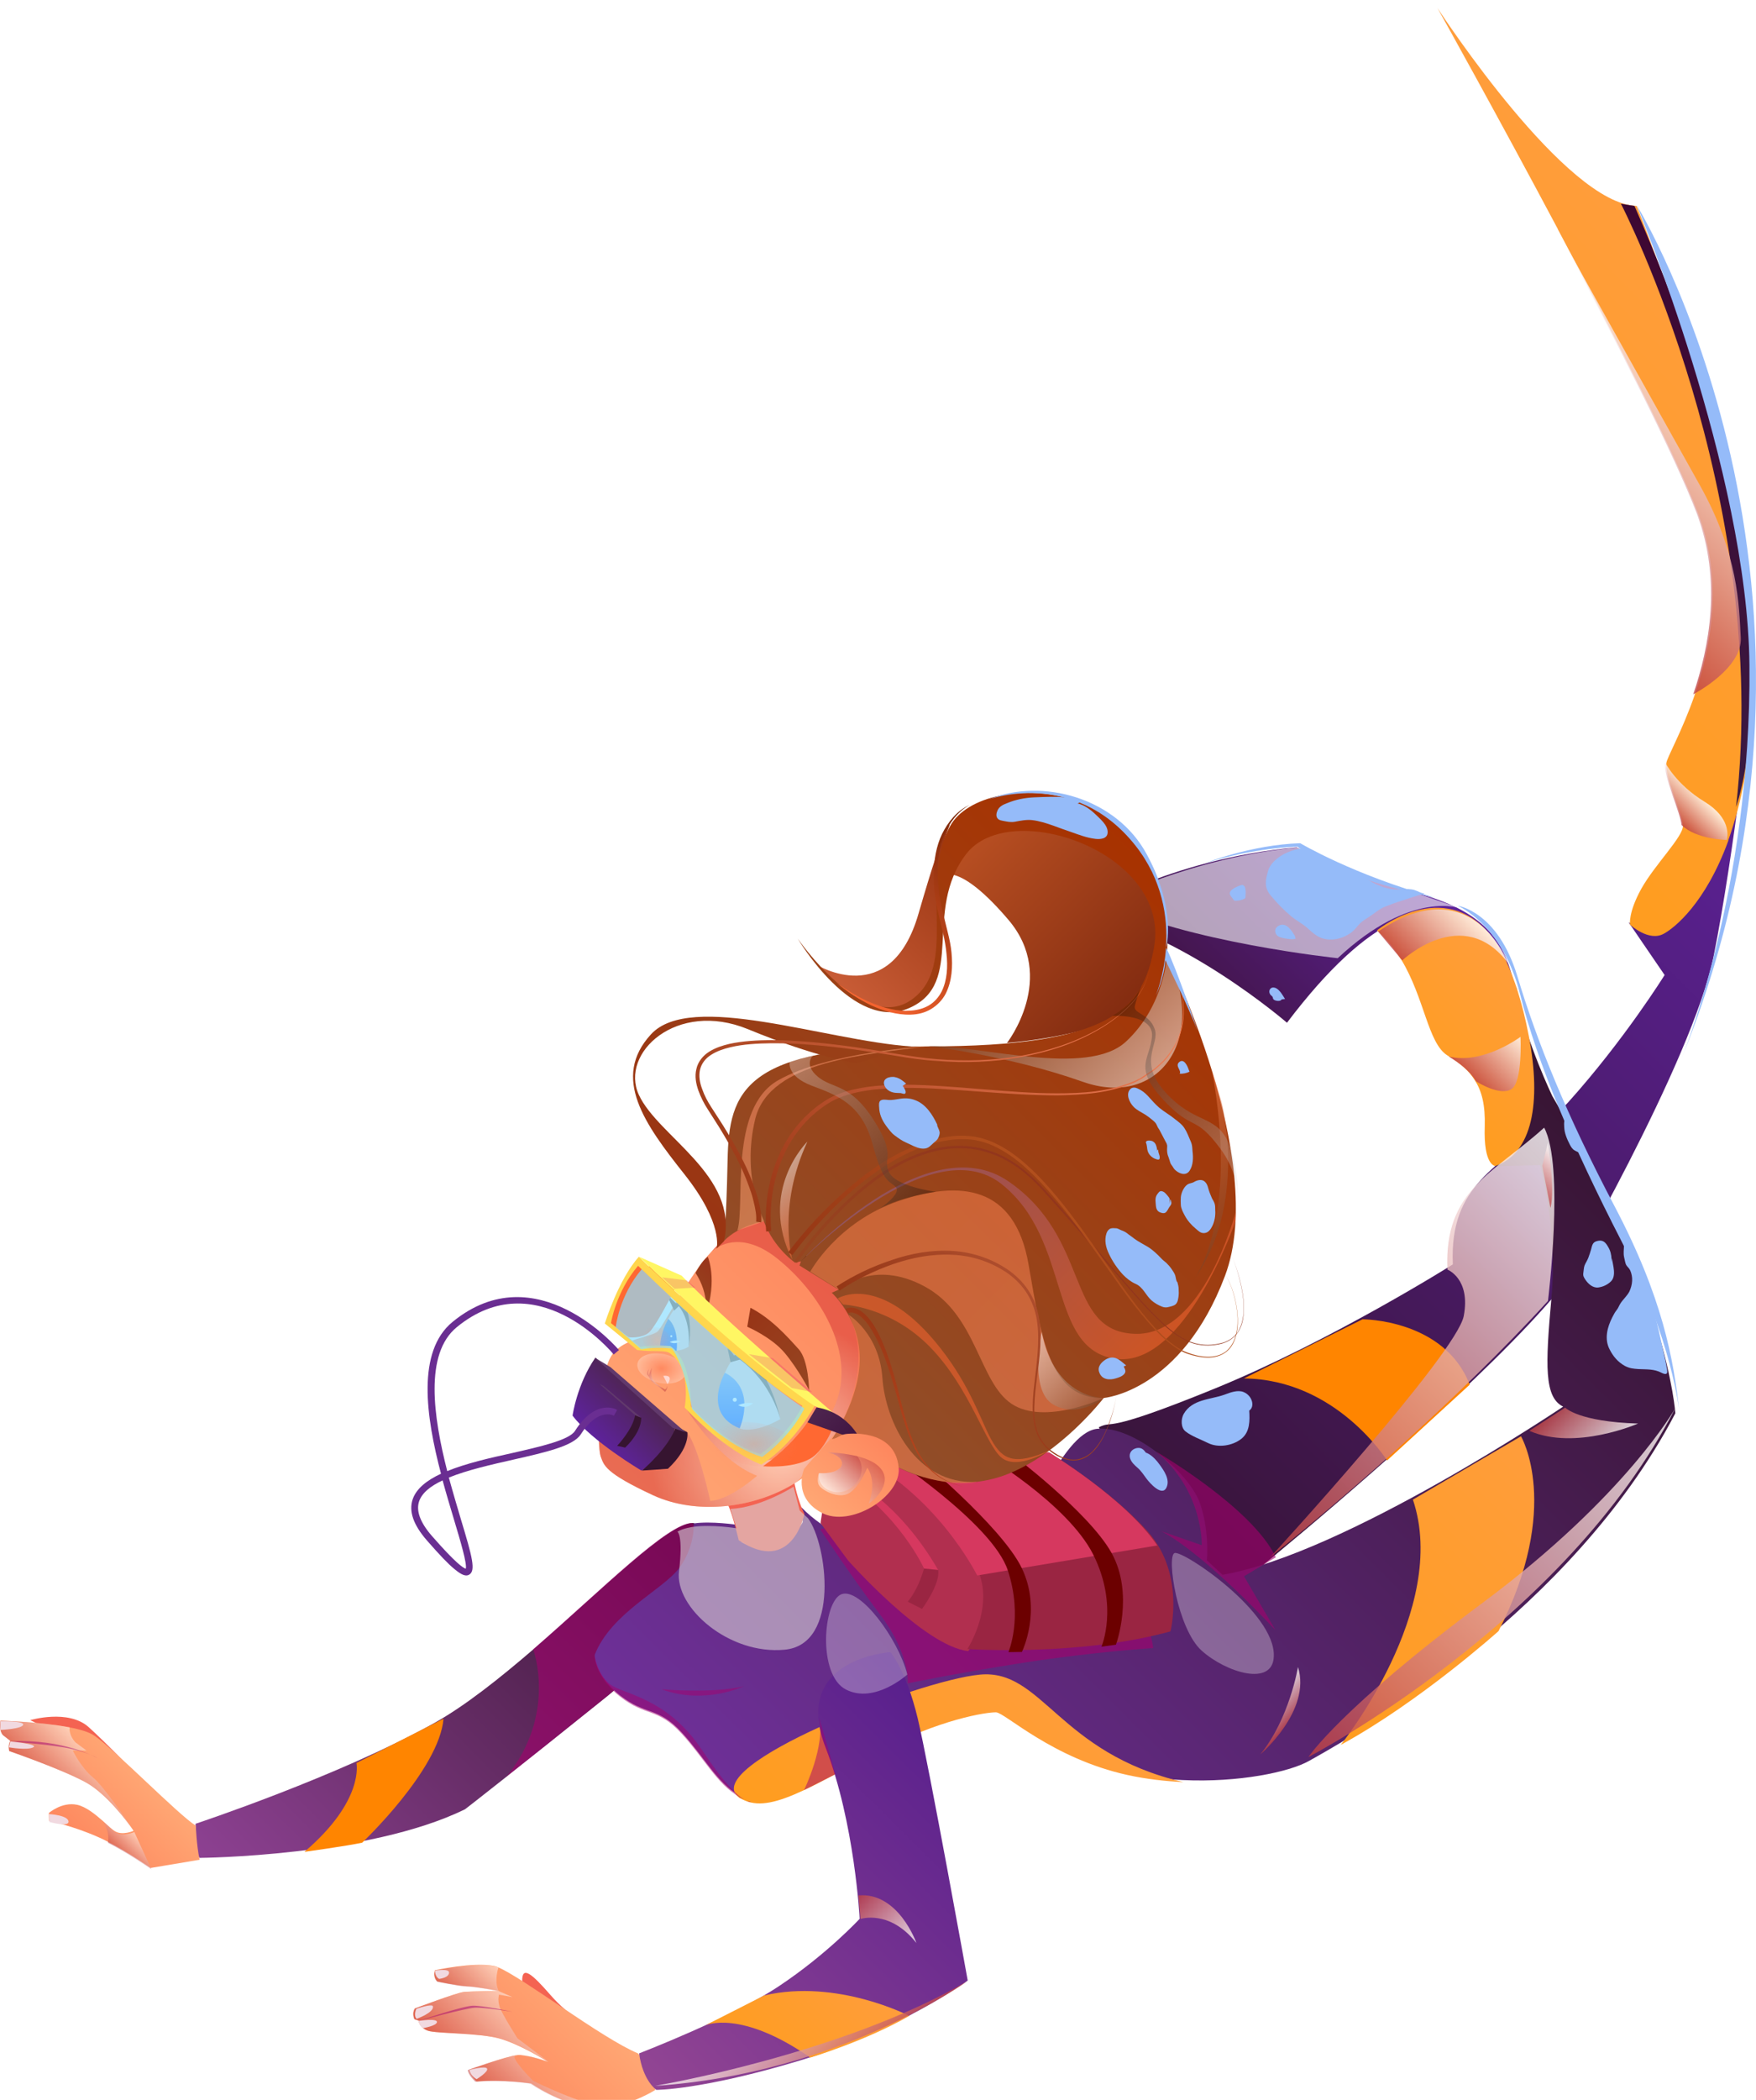 <svg width="871" height="1041" viewBox="0 0 871 1041" fill="none" xmlns="http://www.w3.org/2000/svg">
<g clip-path="url(#clip0_101_2)">
<g filter="url(#filter0_d_101_2)">
<path d="M66 874C66 874 53.988 861.258 43.946 852.142C33.805 843.124 15 848.711 15 848.711L66 874Z" fill="#F46352"/>
<path d="M293 1001C293 1001 282.219 995.574 273.089 985.018C263.862 974.463 258.811 970.023 259.005 978.31C259.005 978.31 278.917 996.561 293 1001Z" fill="#F46352"/>
<path d="M97.005 900.082C97.005 900.082 96.805 913.218 98.903 917C98.903 917 182.592 916.403 230.629 892.916C230.629 892.916 239.018 886.448 251.301 876.695C251.501 876.496 251.801 876.297 252.1 875.998C263.585 866.942 278.366 855.199 292.946 843.455C295.41 841.465 297.773 839.574 300.037 837.783C301.635 836.489 303.233 835.195 304.731 833.901C304.831 833.802 305.03 833.802 305.13 833.702C308.06 831.314 310.956 828.959 313.819 826.637C349.272 797.677 364.152 756.874 343.779 751.002C331.695 750.703 299.038 783.744 264.684 813.5C248.006 827.831 230.928 841.465 215.449 850.123C168.211 876.496 97.005 900.082 97.005 900.082Z" fill="url(#paint0_linear_101_2)"/>
<path d="M0.215 849C-0.679 854.271 1.505 856.161 1.505 856.161L5.08 858.946C3.789 861.332 4.583 864.018 4.583 864.018C4.583 864.018 30.496 872.969 42.509 879.533C52.834 885.202 63.259 899.225 65.741 902.805C66.072 903.336 66.237 903.601 66.237 903.601C66.237 903.601 61.074 905.888 57.401 903.999C55.812 903.203 53.628 901.015 50.948 898.628C47.175 895.346 42.707 891.666 38.24 890.672C30.694 889.08 24.241 894.749 24.241 894.749L24.34 898.628C24.34 898.628 36.353 901.214 48.466 906.584C50.054 907.247 51.643 908.01 53.231 908.872C63.954 914.342 74.676 922 74.676 922L99 917.922C97.511 911.06 97.114 901.015 97.114 901.015C88.675 895.843 56.607 863.023 46.877 856.459C44.296 854.669 39.729 853.277 34.368 852.282C19.972 849.497 0.215 849 0.215 849Z" fill="url(#paint1_linear_101_2)"/>
<path d="M179.668 909.448C179.668 909.448 217.825 873.331 220 848L176.801 869.967C176.801 869.967 180.953 888.471 151 914C151 914 171.957 911.13 179.668 909.448Z" fill="#FF8500"/>
<g style="mix-blend-mode:multiply" opacity="0.6">
<path d="M264.463 813.602C264.463 813.602 276.53 845.999 251 877C251 877 251 876.9 251.1 876.9C251.199 876.801 251.499 876.601 251.898 876.203C256.485 872.614 276.73 856.466 292.686 843.607C295.146 841.613 297.507 839.719 299.767 837.925C301.363 836.629 302.958 835.333 304.454 834.037C304.554 833.937 304.753 833.937 304.853 833.838C321.508 820.082 347.537 784.296 347.537 784.296C347.537 784.296 350.03 757.282 343.448 751.002C331.381 750.703 298.77 783.797 264.463 813.602Z" fill="#A4006D"/>
</g>
<path d="M602.711 684.276C545 707.834 553.287 699.549 545 703.542L588.034 775.213C588.034 775.213 603.21 799.169 614.692 781.501C614.692 781.501 621.582 775.911 632.765 766.628C632.765 766.628 632.864 766.628 632.964 766.528C633.064 766.329 633.264 766.229 633.364 766.129C649.439 752.853 673.801 732.19 698.563 709.93C699.096 709.398 699.661 708.865 700.26 708.333C728.018 683.378 756.174 656.427 773.447 635.464C773.447 635.464 839.545 522.368 850.029 469.763C860.214 418.755 868.501 342.692 869 338C868.201 342.392 857.018 408.074 844.039 432.031C830.659 456.886 813.885 457.185 807.794 453.193L825.667 479.345C825.667 479.345 805.698 511.488 777.841 542.432C774.745 545.826 771.65 548.92 768.555 551.815C743.494 574.774 718.832 582.859 720.629 622.787C720.629 622.787 660.522 660.619 602.711 684.276Z" fill="url(#paint2_linear_101_2)"/>
<path d="M336.99 773.179C329.011 784.063 303.179 795.446 295 816.315C295 816.315 295 816.348 295 816.415V817.113C295.199 819.61 296.696 827.897 307.467 836.385C320.434 846.57 326.218 841.777 338.187 854.858C349.159 866.74 355.642 879.721 366.513 886.011C366.58 886.078 366.646 886.144 366.713 886.211C367.511 886.677 368.309 887.076 369.106 887.409C369.306 887.476 369.472 887.542 369.605 887.609C370.27 887.875 370.968 888.108 371.7 888.308C371.799 888.308 371.899 888.408 371.999 888.408H372.099C378.781 890.205 387.259 887.809 398.33 882.616C407.805 878.223 419.275 871.832 433.538 864.244C466.253 846.969 489.492 843.774 493.881 843.874C498.369 844.074 521.708 866.74 559.01 874.928C568.186 876.925 577.562 878.023 586.638 878.423H586.738C614.466 879.721 639.6 874.428 649.275 868.937C661.343 862.147 763.377 806.729 820.128 715.564C824.018 709.373 827.609 703.083 831 696.592C831 696.592 827.11 636.381 769.959 539.325C769.959 539.325 757.692 513.863 752.006 489C754.001 498.885 758.09 520.054 759.287 536.729C760.983 559.396 750.211 570.18 741.434 574.174L763.975 573.575C763.975 573.575 772.652 605.328 769.56 639.177C766.469 673.127 765.97 688.704 775.345 693.297C775.345 693.297 667.028 766.289 606.387 776.673L598.607 769.484C598.607 769.484 600.103 754.906 595.016 740.727C589.83 726.448 562.601 702.583 544.349 704.281C526.096 705.978 508.742 757.402 495.676 771.182C482.51 784.861 419.275 766.289 397.432 743.123L398.23 750.512C398.23 750.512 387.259 770.782 367.91 760.497L365.815 751.91C365.815 751.91 352.649 749.913 344.072 751.211C344.072 751.211 344.969 762.195 336.99 773.179Z" fill="url(#paint3_linear_101_2)"/>
<g style="mix-blend-mode:multiply" opacity="0.6">
<path d="M406.809 754.09C406.809 754.09 422.09 777.29 436.771 796.689C451.453 816.089 450.255 830.489 450.255 830.489C450.255 830.489 472.427 825.789 508.083 820.189C543.738 814.689 572.003 812.989 572.003 812.989C572.003 812.989 568.008 779.49 537.346 751.59C506.684 723.59 406.809 754.09 406.809 754.09Z" fill="#A4006D"/>
</g>
<path d="M394.003 731C394.003 731 395.564 739.505 399 746.543C399 746.543 392.962 777.14 366.414 759.544C366.414 759.544 363.603 747.227 361 741.753C361 741.753 375.575 738.234 394.003 731Z" fill="#F46352"/>
<path d="M420.684 769.584C420.684 769.584 458.239 812.012 480.212 814.502C480.212 814.502 495.993 795.977 485.905 771.376C475.818 746.776 436.165 716.299 423.48 716.896C410.795 717.594 407 751.058 407 751.058L420.684 769.584Z" fill="#B12F4F"/>
<path d="M479.834 813.475C479.834 813.475 535.467 817.22 580.594 804.703C580.594 804.703 587.799 776.318 569.588 755.522C551.277 734.726 520.358 716 520.358 716L423 716.887C423 716.887 455.72 729.995 482.536 769.912C495.543 789.328 479.834 813.475 479.834 813.475Z" fill="#9A2542"/>
<path d="M574 762.124L484.7 777C484.7 777 464 735.169 423 716.899L520.3 716C520.3 716 558.4 738.962 574 762.124Z" fill="#D6385F"/>
<path d="M457.339 793.587C457.339 793.587 466.528 781.237 465.329 774.265L458.837 771.675C458.837 771.675 456.44 782.531 450.248 790.001L457.339 793.587Z" fill="#9A2542"/>
<path d="M458.339 773.568C458.339 773.568 446.353 746.876 417.587 728.649L422.082 729.047C422.082 729.047 445.953 740.601 465.33 774.265L458.339 773.568Z" fill="#D6385F"/>
<path d="M553.524 811.315C553.524 811.315 562.713 786.216 551.327 765.799C539.941 745.381 500.987 716.199 500.987 716.199L487.004 716.299C487.004 716.299 529.353 741.098 542.238 766.595C555.023 792.092 546.333 812.311 546.333 812.311L553.524 811.315Z" fill="#6C0000"/>
<path d="M506.88 814.9C506.88 814.9 516.968 794.383 506.78 773.269C496.593 752.253 453.145 716.598 453.145 716.598L439.761 716.797C439.761 716.797 492.198 751.058 499.889 774.464C507.579 797.869 500.188 815 500.188 815L506.88 814.9Z" fill="#6C0000"/>
<path d="M352.883 616.477C352.15 617.276 351.484 618.009 350.884 618.675C340.491 630.963 329.098 652.841 326.399 655.839C323.701 658.736 312.008 658.836 305.012 665.829C298.316 672.522 296.817 695 297.017 708.287C297.117 713.183 297.517 716.679 297.916 717.878C299.615 722.374 299.715 725.97 324.001 737.259C345.488 747.149 374.37 743.753 394.658 730.965C397.256 729.367 399.755 727.569 402.053 725.67C412.947 716.38 426.838 697.898 432.435 676.319C433.834 671.124 434.634 665.629 434.933 660.134C435.533 646.548 432.135 632.361 422.441 618.974C413.446 606.686 404.552 600.493 396.157 598.095C377.368 592.9 361.078 607.386 352.883 616.477Z" fill="url(#paint4_linear_101_2)"/>
<path style="mix-blend-mode:multiply" opacity="0.5" d="M352.9 616.477C353.6 615.778 366.1 604.089 385.9 620.173C406.3 636.657 423.4 664.93 415.4 689.306C407.4 713.582 383.9 721.175 376.5 719.976C369.1 718.777 340.1 693.802 340.1 693.802C340.1 693.802 355.7 719.976 375.5 727.569C375.5 727.569 362.1 739.557 352.3 740.056C352.3 740.056 346.7 713.782 340.6 705.59L297 708.287C297.1 713.183 297.5 716.679 297.9 717.878C299.6 722.374 299.7 725.97 324 737.259C345.5 747.149 374.4 743.753 394.7 730.965C395.633 730.233 396.5 729.467 397.3 728.668C397.3 728.668 401.6 720.076 412.4 708.787C419 701.794 427.2 686.808 432.5 676.319C435.8 669.825 438 665.03 438 665.03L435 660.134L396.2 598.095C377.4 592.9 361.1 607.386 352.9 616.477Z" fill="url(#paint5_radial_101_2)"/>
<path d="M351.069 619C351.069 619 356.061 630.327 349.992 648C349.992 648 352.146 638.04 345 627.007C345 627.007 348.034 620.953 351.069 619Z" fill="url(#paint6_linear_101_2)"/>
<path d="M372.252 644.292L370.654 653.691C370.654 653.691 382.739 658.891 389.231 666.691C395.723 674.391 401.316 685.091 401.316 685.091C401.316 685.091 401.116 670.192 396.122 664.792C390.529 658.592 382.639 649.692 372.252 644.292Z" fill="url(#paint7_linear_101_2)"/>
<path d="M215.69 972.696C214.598 976.306 216.881 978.211 216.881 978.211C216.881 978.211 227.008 980.417 231.476 980.618C235.943 980.718 247.162 982.924 247.162 982.924C247.162 982.924 234.057 983.125 230.185 983.425C226.313 983.827 205.761 991.648 205.761 991.648C204.173 994.155 205.563 996.963 205.563 996.963L207.648 997.665C207.648 997.665 207.946 1001.18 212.215 1002.68C216.484 1004.18 237.631 1003.68 247.857 1006.59C257.488 1009.3 270.295 1017.12 271.784 1018.12L271.983 1018.22C271.983 1018.22 271.884 1018.19 271.685 1018.12C271.553 1018.06 271.42 1017.99 271.288 1017.92C269.203 1017.22 263.345 1015.21 258.878 1014.81C258.679 1014.81 258.481 1014.71 258.282 1014.71C257.885 1014.71 257.587 1014.71 257.289 1014.71C256.892 1014.71 256.594 1014.71 256.296 1014.81C251.233 1015.31 232.667 1022.03 232.667 1022.03C232.866 1024.54 236.44 1027.85 236.44 1027.85C250.042 1026.65 263.544 1028.85 263.544 1028.85C263.544 1028.85 277.741 1038.88 293.031 1040.79C295.811 1041.09 298.591 1041.09 301.271 1040.69C313.781 1039.18 325 1032.06 325 1032.06C323.809 1021.53 316.462 1013.91 316.462 1013.91C298.591 1006.49 259.176 976.205 246.964 971.191C246.236 970.857 245.607 970.657 245.077 970.59C234.752 968.484 215.69 972.696 215.69 972.696Z" fill="url(#paint8_linear_101_2)"/>
<path d="M751.879 484.193C752.145 485.727 752.478 487.227 752.877 488.693C752.478 486.593 752.078 485.093 751.879 484.193Z" fill="url(#paint9_linear_101_2)"/>
<path d="M751 483.645C751 483.645 722.64 391.556 638.358 503C638.358 503 585.632 457.405 537 448.825C537 448.825 578.741 421.986 643.151 416C643.151 416 668.915 428.671 706.962 439.945C740.714 449.922 746.906 466.983 751 483.645Z" fill="url(#paint10_linear_101_2)"/>
<path d="M683 457.263C687.887 461.564 691.776 466.466 694.868 471.568H694.968C706.636 490.774 708.232 513.081 717.906 519.183C723.79 522.784 728.477 526.485 731.569 531.587C735.06 536.988 736.755 543.991 736.456 554.294C735.758 574.1 741.742 574 741.742 574C759.992 567.698 764.68 542.79 758.297 509.48C755.006 492.274 750.717 480.37 747.326 472.868C747.326 472.868 747.227 472.568 746.928 472.068C745.83 469.667 744.833 467.766 744.035 466.266C743.836 465.999 743.636 465.699 743.437 465.366C742.34 463.565 741.742 462.765 741.742 462.765C718.704 429.754 685.294 455.363 683.1 457.163C683.1 457.163 683 457.163 683 457.263Z" fill="url(#paint11_linear_101_2)"/>
<path d="M713 0C714.702 3.002 742.738 53.243 772.676 109.488C772.676 109.554 772.709 109.654 772.776 109.788C801.412 163.431 831.551 222.378 842.364 250.801C854.88 284.227 848.572 317.054 840.562 340.472C840.495 340.539 840.495 340.572 840.562 340.572C834.254 358.687 826.945 371.297 826.544 374.199C825.543 380.805 834.454 399.82 834.755 405.324C834.955 410.729 820.837 424.54 814.129 436.549C807.52 448.459 808.521 454.363 808.521 454.363C808.521 454.363 817.933 463.171 825.443 458.767C830.349 456.065 845.869 444.055 857.283 412.73C857.283 412.73 857.283 412.63 857.283 412.43C863.692 394.616 868.798 370.697 869.899 338.671C872.803 249.7 811.826 98.079 811.826 98.079C776.781 97.178 715.603 3.903 713 0Z" fill="url(#paint12_linear_101_2)"/>
<path d="M810.731 98.1L804 97C804 97 878.731 240.998 861.112 395.996C861.112 395.996 898.428 298.097 810.731 98.1Z" fill="url(#paint13_linear_101_2)"/>
<path d="M366.48 887.018C366.547 887.085 366.614 887.151 366.68 887.218C367.679 887.718 368.579 888.218 369.578 888.617C376.872 891.716 385.864 889.417 398.354 883.62C407.846 879.223 419.337 872.826 433.625 865.231C466.399 847.941 489.68 844.742 494.076 844.842C498.572 845.042 521.953 867.729 559.323 875.925C568.515 877.923 577.907 879.023 587 879.423C524.951 865.031 517.057 823.155 485.983 826.153C455.008 829.051 346.297 871.627 366.48 887.018Z" fill="url(#paint14_linear_101_2)"/>
<path d="M441.641 815C441.641 815 449.413 823.8 455.191 847.8C460.87 871.699 480 977.798 480 977.798C480 977.798 445.726 1002.7 396.906 1017.4C348.185 1032.1 325.568 1032 325.568 1032C325.568 1032 318.893 1027.6 317 1013.9C317 1013.9 362.931 996.298 386.644 980.398C410.356 964.598 426.397 947.198 426.397 947.198C426.397 947.198 424.006 899.699 409.46 862.199C392.323 818.1 441.641 815 441.641 815Z" fill="url(#paint15_linear_101_2)"/>
<path d="M451 995.33C451 995.33 415.371 976.766 379.043 985.195L350 999.945C350 999.945 367.465 992.018 401.897 1016C401.897 1016 429.642 1007.67 451 995.33Z" fill="url(#paint16_linear_101_2)"/>
<path d="M665 861C665 861 719.216 793.72 700.812 739.397L754.431 708C754.431 708 775.023 742.687 743.29 804.584C743.29 804.584 704.195 839.67 665 861Z" fill="url(#paint17_linear_101_2)"/>
<path d="M687.983 720C687.983 720 662.796 679.73 617 679.332L675.837 650C675.837 650 716.456 649.901 729 682.415L687.983 720Z" fill="#FF8500"/>
<path d="M387.034 699.491C387.034 699.491 374.749 706.891 366.859 704.091C359.068 701.291 356.172 691.891 356.671 686.391C357.371 678.891 362.364 671.291 362.364 671.291L368.457 668.491C368.457 668.491 382.539 681.591 387.034 699.491Z" fill="#FFD7D0"/>
<path d="M387.033 699.491C387.033 699.491 382.839 681.491 366.958 669.991L362.364 671.291L360.566 662.791L364.062 667.991L368.756 665.591C368.756 665.591 381.54 674.491 387.033 699.491Z" fill="#754328"/>
<path d="M341.59 663.591C341.59 663.591 338.294 665.791 334.1 665.591C329.905 665.391 327.408 664.891 327.408 664.891C327.408 664.891 327.807 652.091 336.197 642.991C336.197 642.991 344.187 648.691 341.59 663.591Z" fill="#FFD7D0"/>
<path d="M341.59 663.591C341.59 663.591 342.988 651.091 336.696 643.491L334.399 645.691L330.404 637.292L335.398 642.191L337.995 640.191C337.995 640.191 344.387 647.691 341.59 663.591Z" fill="#754328"/>
<path style="mix-blend-mode:multiply" opacity="0.5" d="M330.996 682.849C330.996 682.849 331.124 684.61 329.886 686C329.886 686 327.665 683.961 325.529 682.571C323.351 681.181 322.625 680.07 322.625 680.07L321.856 678.494L321.002 677.382C321.002 677.382 320.916 675.853 321.941 674.602C321.941 674.602 321.13 676.27 321.899 677.892C321.899 677.892 322.112 676.085 323.436 674C323.436 674 322.112 677.475 324.333 680.394C326.554 683.266 328.135 683.591 329.373 684.517C330.569 685.444 330.996 682.849 330.996 682.849Z" fill="url(#paint18_radial_101_2)"/>
<path style="mix-blend-mode:multiply" opacity="0.3" d="M316.943 670.18C314.533 673.622 317.612 678.294 323.77 680.606C329.928 682.917 336.889 682.032 339.299 678.589C341.641 675.147 338.629 670.475 332.471 668.164C326.247 665.852 319.353 666.787 316.943 670.18Z" fill="url(#paint19_radial_101_2)"/>
<path d="M331.098 682.153C331.098 682.153 334.694 677.453 329 678.053L331.098 682.153Z" fill="#FFD7D0"/>
<path d="M366.859 704.091C366.859 704.091 375.648 684.791 359.568 676.491C359.568 676.491 347.982 696.391 366.859 704.091Z" fill="url(#paint20_linear_101_2)"/>
<path d="M335.598 665.591C335.598 665.591 337.096 654.891 331.503 649.791C331.503 649.791 327.108 656.991 327.408 664.891C327.408 664.891 331.503 666.691 335.598 665.591Z" fill="url(#paint21_linear_101_2)"/>
<path d="M373.55 691.591C373.55 691.591 370.354 694.891 366.16 692.591C366.16 692.591 369.056 690.991 373.55 691.591Z" fill="white"/>
<path d="M337.496 660.791C337.496 660.791 335.298 662.791 332.202 661.291C332.202 661.291 334.2 659.991 337.496 660.791Z" fill="white"/>
<path d="M335 702.939C335 702.939 334.212 715.417 318.164 725C318.164 725 293.452 710.426 284 697.749C284 697.749 286.166 682.176 295.322 669L335 702.939Z" fill="url(#paint22_linear_101_2)"/>
<path d="M335.369 702.939L340.923 706.033C340.923 706.033 342.51 713.52 331.304 724.101L318.412 725C318.412 725 331.899 713.72 335.369 702.939Z" fill="#361430"/>
<path d="M340 706L302.745 673.687L295 669L333.627 703.806L340 706Z" fill="#61396C"/>
<path d="M318.015 698.746C318.015 698.746 318.808 705.135 310.081 713.62L306.115 712.722C306.115 712.722 313.85 704.636 315.04 697.549L318.015 698.746Z" fill="#361430"/>
<path d="M315.04 697.549L297.388 682.077L299.371 683.075L318.015 698.747L315.04 697.549Z" fill="#61396C"/>
<path fill-rule="evenodd" clip-rule="evenodd" d="M211.739 759.616C205.042 751.903 202.743 745.292 204.642 739.382C206.441 733.973 211.639 729.866 218.736 726.56C211.239 698.112 206.641 665.957 224.434 651.333C266.117 617.175 306.6 664.755 307 665.256L304.401 667.46C302.902 665.557 265.717 621.783 226.533 653.937C210.44 667.159 214.938 698.312 221.835 725.258C231.131 721.451 242.926 718.747 253.922 716.343C267.916 713.137 282.31 709.932 285.209 705.324C295.505 689.097 305.701 694.606 306.1 694.906L304.501 697.811C304.201 697.611 296.504 693.704 288.008 707.127C284.309 712.837 270.615 715.942 254.721 719.548C243.626 722.052 231.731 724.757 222.635 728.463C224.634 735.776 226.733 742.788 228.532 748.898C234.33 768.03 236.129 774.742 232.631 776.645C231.231 777.446 229.232 777.045 225.434 773.84C222.335 771.336 218.037 766.828 211.739 759.616ZM225.334 749.799C223.534 743.689 221.435 736.878 219.536 729.866C213.538 732.67 209.24 736.076 207.841 740.383C206.341 744.991 208.441 750.801 214.238 757.412C226.133 771.035 229.832 773.339 231.031 773.64C231.731 771.135 228.332 759.816 225.334 749.799Z" fill="#6A2E92"/>
<g style="mix-blend-mode:multiply" opacity="0.6">
<path d="M336 755.297C336 755.297 338.965 756.896 336.791 774.894C334.617 792.891 361.594 816.487 389.263 813.788C416.931 811.188 410.212 761.296 400.824 748.698L396.674 744.798L393.61 733C393.61 733 377.306 743.398 362.285 743.998L365.349 753.597C365.349 753.597 352.997 751.597 343.807 752.897C343.807 752.897 338.668 753.597 336 755.297Z" fill="#D9D1D6"/>
</g>
<g style="mix-blend-mode:multiply" opacity="0.5">
<path d="M398.819 883.389C398.819 883.389 409.705 861.089 406.21 847.089L414.399 875.489L398.819 883.389Z" fill="#A4006D"/>
</g>
<path d="M372.152 889.088C371.686 889.021 371.187 888.921 370.654 888.788C371.753 889.288 372.352 889.188 372.452 889.188C372.352 889.188 372.252 889.088 372.152 889.088Z" fill="#A4006D"/>
<g style="mix-blend-mode:multiply" opacity="0.5">
<path d="M295 817V817.699C295.199 820.196 296.693 828.484 307.45 836.972C320.397 847.158 326.174 842.364 338.125 855.446C349.081 867.329 355.555 880.311 366.41 886.602C366.477 886.669 366.543 886.735 366.61 886.802C367.406 887.268 368.203 887.667 369 888C365.713 886.003 359.339 880.311 348.483 863.934C330.755 837.172 309.242 836.073 302.669 830.98C296.494 826.187 295.199 817.899 295 817Z" fill="#A4006D"/>
</g>
<g style="mix-blend-mode:multiply" opacity="0.5">
<path d="M368.956 831.889C368.956 831.889 349.48 841.389 328.107 833.389C328.107 833.389 353.176 835.689 368.956 831.889Z" fill="#A4006D"/>
</g>
<path style="mix-blend-mode:multiply" opacity="0.8" d="M426.784 947.288C426.784 947.288 441.266 942.388 454.549 959.188C454.549 959.188 445.66 933.888 425.785 935.588L426.784 947.288Z" fill="url(#paint23_linear_101_2)"/>
<path style="mix-blend-mode:multiply" opacity="0.8" d="M325 1030C325 1030 417.9 1014.36 480 978C480 978 416.6 1023.96 325 1030Z" fill="url(#paint24_linear_101_2)"/>
<g style="mix-blend-mode:multiply" opacity="0.6">
<path d="M632.627 804.089C632.627 804.089 598.07 766.69 576.098 755.09L596.073 761.99C596.073 761.99 597.072 735.39 573.601 715.69C573.601 715.69 621.142 743.29 632.827 767.99L617.047 777.39L632.627 804.089Z" fill="#A4006D"/>
</g>
<path style="mix-blend-mode:multiply" opacity="0.8" d="M625.137 865.689C625.137 865.689 650.605 844.089 643.813 822.389C643.813 822.389 639.619 847.989 625.137 865.689Z" fill="url(#paint25_linear_101_2)"/>
<path style="mix-blend-mode:multiply" opacity="0.8" d="M776.348 693.791C776.348 693.791 782.84 700.791 812.503 701.691C812.503 701.691 781.442 715.291 758.57 705.291L776.348 693.791Z" fill="url(#paint26_linear_101_2)"/>
<path style="mix-blend-mode:multiply" opacity="0.8" d="M831 694C831 694 806.627 737.601 735.705 790.323C664.683 843.045 649 867 649 867C649 867 776.26 800.847 831 694Z" fill="url(#paint27_linear_101_2)"/>
<path style="mix-blend-mode:multiply" opacity="0.8" d="M717.947 625.373C717.947 625.373 729.54 629.827 726.043 648.336C722.645 666.746 631.699 766.317 630 768C630 768 630.1 768 630.2 767.901C630.3 767.703 630.5 767.604 630.6 767.505C635.097 763.942 662.381 742.068 695.861 711.781C696.394 711.253 696.96 710.725 697.56 710.197C719.946 689.808 745.131 665.756 767.818 640.913C767.818 640.913 776.113 574.004 765.919 555C740.834 577.765 716.148 585.782 717.947 625.373Z" fill="url(#paint28_linear_101_2)"/>
<path style="mix-blend-mode:multiply" opacity="0.8" d="M718.52 519.693C724.413 523.293 729.107 526.993 732.203 532.093C732.902 532.493 743.888 539.393 749.581 535.993C755.374 532.493 754.176 509.993 754.176 509.993C754.176 509.993 735.399 523.993 718.52 519.693Z" fill="url(#paint29_linear_101_2)"/>
<path style="mix-blend-mode:multiply" opacity="0.8" d="M695.549 472.094C695.549 472.094 725.512 443.694 747.983 473.394C747.983 473.394 730.306 425.994 683.564 457.794L695.549 472.094Z" fill="url(#paint30_linear_101_2)"/>
<path style="mix-blend-mode:multiply" opacity="0.8" d="M825.886 373.895C824.887 380.495 833.776 399.495 834.076 404.995C841.467 412.195 856.548 412.395 856.548 412.395C856.548 412.395 856.548 412.295 856.548 412.095C857.047 410.295 858.346 401.295 845.562 393.495C831.279 384.795 825.886 373.895 825.886 373.895Z" fill="url(#paint31_linear_101_2)"/>
<path style="mix-blend-mode:multiply" opacity="0.8" d="M843.065 236.397C824.288 202.897 775.349 115.098 772.253 109.699C800.818 163.298 830.88 222.197 841.667 250.597C854.151 283.996 847.859 316.796 839.869 340.195C840.768 339.695 864.338 327.296 863.439 311.996C862.541 296.396 862.441 270.896 843.065 236.397Z" fill="url(#paint32_linear_101_2)"/>
<path style="mix-blend-mode:multiply" opacity="0.8" d="M764.962 573.893L767.759 562.593C767.759 562.593 771.555 584.793 769.058 594.793L764.962 573.893Z" fill="url(#paint33_linear_101_2)"/>
<path style="mix-blend-mode:multiply" opacity="0.5" d="M51.252 899.188C53.849 903.088 53.949 906.988 53.55 909.488C64.336 914.988 75.123 922.688 75.123 922.688L66.633 904.188C66.633 904.188 61.44 906.488 57.744 904.588C56.146 903.788 53.949 901.588 51.252 899.188Z" fill="url(#paint34_linear_101_2)"/>
<path style="mix-blend-mode:multiply" opacity="0.5" d="M0.216 849C-0.681 854.29 1.511 856.187 1.511 856.187L5.1 858.982C3.804 861.377 4.601 864.072 4.601 864.072C4.601 864.072 30.616 873.055 42.676 879.643C53.042 885.333 63.508 899.407 66 903C63.309 899.007 51.547 881.64 46.265 877.248C40.185 872.357 36.098 863.773 36.098 863.773H42.876L37.493 859.78C37.493 859.78 34.204 856.686 34.503 852.294C20.051 849.499 0.216 849 0.216 849Z" fill="url(#paint35_linear_101_2)"/>
<path style="mix-blend-mode:multiply" opacity="0.5" d="M271.677 1017.99C269.58 1017.29 263.687 1015.29 259.193 1014.89C263.288 1015.49 269.48 1017.29 271.677 1017.99Z" fill="url(#paint36_linear_101_2)"/>
<path style="mix-blend-mode:multiply" opacity="0.5" d="M255.766 1015C250.673 1015.5 232 1022.17 232 1022.17C232.2 1024.66 235.794 1027.94 235.794 1027.94C249.475 1026.75 263.055 1028.94 263.055 1028.94C263.055 1028.94 277.334 1038.9 292.712 1040.79C295.508 1041.09 298.304 1041.09 301 1040.69C289.417 1039.79 264.453 1027.55 264.453 1027.55C264.453 1027.55 252.47 1015.6 255.766 1015Z" fill="url(#paint37_linear_101_2)"/>
<path style="mix-blend-mode:multiply" opacity="0.5" d="M254.171 985.991L247.298 983C247.298 983 234.151 983.199 230.266 983.499C226.382 983.897 205.764 991.675 205.764 991.675C204.17 994.168 205.565 996.96 205.565 996.96L207.656 997.658C207.656 997.658 207.955 1001.15 212.238 1002.64C216.521 1004.14 237.737 1003.64 247.996 1006.53C257.657 1009.23 270.506 1017 272 1018L256.661 1006.43C256.661 1006.43 248.892 994.268 247.796 990.778C246.701 987.288 247.498 984.795 247.498 984.795L254.171 985.991Z" fill="url(#paint38_linear_101_2)"/>
<path style="mix-blend-mode:multiply" opacity="0.5" d="M215.747 972.887C214.649 976.487 216.946 978.387 216.946 978.387C216.946 978.387 227.133 980.587 231.627 980.787C236.122 980.887 247.408 983.087 247.408 983.087C244.911 978.087 247.208 971.387 247.208 971.387C246.475 971.054 245.843 970.854 245.31 970.787C234.923 968.687 215.747 972.887 215.747 972.887Z" fill="url(#paint39_linear_101_2)"/>
<g style="mix-blend-mode:multiply" opacity="0.5">
<path d="M207.657 997.787C207.657 997.787 231.028 991.487 235.423 991.287C239.917 990.987 254.199 993.287 254.199 993.287C254.199 993.287 239.318 990.087 234.424 990.287C229.63 990.387 207.657 997.787 207.657 997.787Z" fill="#A4006D"/>
</g>
<g style="mix-blend-mode:soft-light">
<path d="M209.854 1001.39C209.854 1001.39 216.546 1000.29 216.746 998.387C216.946 996.387 207.657 997.787 207.657 997.787C207.657 997.787 208.057 1000.39 209.854 1001.39Z" fill="#F1D9E0"/>
</g>
<g style="mix-blend-mode:soft-light">
<path d="M206.658 996.787C206.658 996.787 215.348 993.687 214.748 990.587C214.449 989.087 206.559 991.787 206.559 991.787C206.559 991.787 204.961 994.987 206.658 996.787Z" fill="#F1D9E0"/>
</g>
<g style="mix-blend-mode:soft-light">
<path d="M217.845 976.987C217.845 976.987 222.539 976.487 222.738 973.987C223.038 971.587 215.747 972.887 215.747 972.887C215.747 972.887 215.747 975.987 217.845 976.987Z" fill="#F1D9E0"/>
</g>
<g style="mix-blend-mode:soft-light">
<path d="M232.826 1022.09C232.826 1022.09 240.916 1019.89 241.615 1021.49C242.314 1023.09 236.421 1026.69 236.421 1026.69C236.421 1026.69 233.425 1025.29 232.826 1022.09Z" fill="#F1D9E0"/>
</g>
<g style="mix-blend-mode:multiply" opacity="0.5">
<path d="M5.11 859.288C5.11 859.288 26.883 860.888 35.971 863.088C45.06 865.288 48.356 867.588 48.356 867.588C48.356 867.588 31.677 857.788 5.11 859.288Z" fill="#A4006D"/>
</g>
<g style="mix-blend-mode:soft-light">
<path d="M4.411 862.189C4.411 862.189 13.499 863.789 16.496 862.189C19.492 860.589 5.11 859.289 5.11 859.289L4.411 862.189Z" fill="#F1D9E0"/>
</g>
<g style="mix-blend-mode:soft-light">
<path d="M0.116 853.589C0.116 853.589 11.003 853.089 11.502 850.989C11.902 848.989 0.216 849.289 0.216 849.289L0.116 853.589Z" fill="#F1D9E0"/>
</g>
<g style="mix-blend-mode:soft-light">
<path d="M24.486 899.188C24.486 899.188 34.373 901.988 33.974 898.888C33.574 895.788 24.386 895.288 24.386 895.288L24.486 899.188Z" fill="#F1D9E0"/>
</g>
<g style="mix-blend-mode:soft-light" opacity="0.6">
<path d="M725 446.434C725 446.434 700.414 436.488 663.535 471C663.535 471 588.177 463.143 548 443.152C548 443.152 590.676 420.973 644.346 416C644.346 416 666.733 426.841 725 446.434Z" fill="white"/>
</g>
<g style="mix-blend-mode:soft-light" opacity="0.3">
<path d="M450.055 826.09C450.055 826.09 433.875 840.79 419.693 833.59C405.411 826.49 408.207 789.79 417.396 786.29C426.684 782.89 445.461 808.39 450.055 826.09Z" fill="white"/>
</g>
<g style="mix-blend-mode:soft-light" opacity="0.3">
<path d="M631.828 817.09C631.329 832.39 607.958 824.99 596.073 814.29C584.088 803.69 578.495 767.49 582.59 765.89C586.585 764.29 632.727 795.19 631.828 817.09Z" fill="white"/>
</g>
<path d="M499.487 513C499.487 513 524.597 480.794 500.284 452.088C475.971 423.483 468 430.084 468 430.084C468 430.084 490.818 381.175 537.152 408.08C583.586 434.985 579.799 459.89 572.824 483.494C565.949 507.199 506.661 512.4 499.487 513Z" fill="url(#paint40_linear_101_2)"/>
<path d="M471 405.116C471 405.116 469.602 400.535 455.623 448.835C441.744 497.135 405 474.23 405 474.23C405 474.23 444.54 516.455 461.514 483.292C474.295 458.396 456.821 441.167 471 405.116Z" fill="url(#paint41_linear_101_2)"/>
<path d="M359 611.264C359 611.264 360.199 604.868 360.899 570.892C361.598 537.015 368.893 514.73 460.128 514.73C551.463 514.73 567.051 496.143 572.448 465.464C580.642 418.596 500.899 391.015 479.214 419.396C457.53 447.676 479.114 483.252 451.134 495.643C423.254 508.135 395.674 461.267 395.674 461.267C395.674 461.267 428.051 508.535 452.034 491.646C476.016 474.858 455.331 434.485 471.32 405.405C487.408 376.225 585.039 379.423 578.843 469.461C578.843 469.461 629.207 570.992 607.623 628.452C585.938 685.913 547.465 689.011 547.465 689.011C547.465 689.011 525.681 717.391 498.101 727.384C470.42 737.377 445.738 723.487 445.738 723.487C445.738 723.487 436.145 701.802 412.762 709.397C412.762 709.397 426.652 689.21 426.452 669.124C426.252 649.038 412.562 636.846 412.562 636.846L415.959 635.347L396.573 623.356L397.273 621.257L394.375 621.957C394.375 621.957 383.882 614.762 378.886 601.471C378.886 601.471 366.595 603.369 359 611.264Z" fill="url(#paint42_linear_101_2)"/>
<path d="M355.435 615C355.435 615 359.13 602.895 339.458 578.085C319.785 553.274 303.109 530.265 322.881 508.756C342.553 487.247 409.06 511.757 452 514.759L425.038 523.062C425.038 523.062 406.064 520.661 370.914 506.155C335.663 491.749 307.303 517.96 316.889 538.769C326.476 559.477 366.42 578.685 359.13 611.298L355.435 615Z" fill="url(#paint43_linear_101_2)"/>
<path style="mix-blend-mode:multiply" opacity="0.5" d="M401.903 626.398C401.903 626.398 415.189 601.798 445.657 591.398C476.126 580.998 503.398 583.498 510.191 622.898C516.984 662.299 521.279 689.499 547.552 688.999C547.552 688.999 518.182 702.7 501.899 691.999C485.516 681.299 484.617 647.799 458.744 633.799C432.871 619.698 416.088 635.299 416.088 635.299L401.903 626.398Z" fill="url(#paint44_linear_101_2)"/>
<path style="mix-blend-mode:multiply" opacity="0.5" d="M415.489 639.699C415.489 639.699 436.467 626.198 466.536 664.399C496.605 702.7 485.816 730.5 520.78 714.9C520.78 714.9 504.896 725 496.905 718.7C488.913 712.4 481.321 684.399 461.541 663.999C441.762 643.499 418.186 642.699 418.186 642.699L415.489 639.699Z" fill="url(#paint45_linear_101_2)"/>
<path style="mix-blend-mode:multiply" opacity="0.5" d="M420.983 647.799C420.983 647.799 436.067 656.999 437.666 678.899C439.164 700.9 454.248 732.2 484.617 730.6C484.617 730.6 469.033 734.4 445.857 723.5C422.781 712.6 412.891 709.4 412.891 709.4C412.891 709.4 435.268 676.199 420.983 647.799Z" fill="url(#paint46_linear_101_2)"/>
<path style="mix-blend-mode:multiply" opacity="0.5" d="M379.026 601.398C379.026 601.398 367.538 579.698 374.631 550.597C381.823 521.497 430.773 518.797 460.242 514.597C460.242 514.597 410.793 517.397 386.019 531.497C361.245 545.497 369.836 593.098 365.74 605.998L379.026 601.398Z" fill="url(#paint47_linear_101_2)"/>
<path style="mix-blend-mode:multiply" opacity="0.5" d="M612.885 601.298C612.885 601.298 587.711 674.199 553.446 669.599C519.281 664.999 531.868 610.698 496.705 582.898C461.441 555.097 397.407 621.198 397.407 621.198C397.407 621.198 459.243 553.297 500.301 581.698C541.358 609.998 528.272 655.699 562.537 657.199C596.901 658.799 612.984 596.598 612.984 596.598L612.885 601.298Z" fill="url(#paint48_linear_101_2)"/>
<path style="mix-blend-mode:multiply" opacity="0.5" d="M393.112 620.799C393.112 620.799 385.32 594.498 400.504 561.897C400.504 561.897 375.63 586.098 393.112 620.799Z" fill="url(#paint49_linear_101_2)"/>
<path style="mix-blend-mode:multiply" opacity="0.5" d="M578.92 469.296C578.92 469.296 577.721 494.597 558.441 512.397C539.161 530.198 486.116 513.997 460.242 514.597C460.242 514.597 499.602 518.997 537.163 532.298C574.724 545.498 599.598 511.197 578.92 469.296Z" fill="url(#paint50_linear_101_2)"/>
<path style="mix-blend-mode:multiply" opacity="0.5" d="M547.552 689C547.552 689 523.177 689.7 516.684 656.299C516.684 656.299 510.191 685.3 522.478 692.3C534.865 699.4 547.552 689 547.552 689Z" fill="url(#paint51_linear_101_2)"/>
<path style="mix-blend-mode:multiply" opacity="0.5" d="M605.992 542.497C605.992 542.497 619.178 593.398 591.806 630.899C591.806 630.899 615.082 601.698 601.097 526.397L605.992 542.497Z" fill="url(#paint52_linear_101_2)"/>
<path d="M395.298 622.05C402.987 611.049 411.775 600.947 421.561 591.746C431.346 582.745 442.231 574.644 454.613 569.643C460.804 567.143 467.295 565.443 473.985 565.243C480.576 564.943 487.266 566.043 493.457 568.543C499.549 570.943 505.241 574.744 510.233 579.144C515.226 583.445 519.52 588.746 524.014 593.646C533.001 603.648 541.788 613.849 550.576 623.95C559.463 634.052 567.951 644.553 578.036 653.554C583.029 657.855 588.821 661.955 595.611 662.756C599.006 663.256 602.401 662.956 605.697 662.155C607.294 661.755 608.892 661.055 610.29 660.155C611.688 659.155 612.986 658.055 613.885 656.655C615.882 653.854 616.681 650.454 616.88 647.053C617.18 643.753 616.88 640.353 616.381 637.052C615.283 630.351 613.286 623.95 610.689 617.75C613.286 623.95 615.183 630.451 616.281 637.052C616.781 640.353 617.08 643.753 616.781 647.053C616.481 650.354 615.682 653.754 613.785 656.555C612.786 657.855 611.588 659.055 610.19 659.955C608.792 660.755 607.294 661.555 605.597 661.855C602.401 662.655 599.006 662.956 595.711 662.456C589.02 661.655 583.229 657.555 578.236 653.154C568.35 644.153 559.862 633.652 551.075 623.55C542.387 613.349 533.6 603.148 524.713 593.046C520.219 588.146 515.925 582.845 510.833 578.444C505.84 573.944 500.148 570.043 493.857 567.543C487.566 565.043 480.676 563.742 473.885 564.043C467.095 564.243 460.405 565.943 454.114 568.443C441.532 573.444 430.448 581.645 420.562 590.746C410.676 599.847 401.789 610.049 394 621.05L395.298 622.05Z" fill="url(#paint53_linear_101_2)"/>
<path d="M392.997 618.166C401.083 607.403 410.267 597.338 420.25 588.368C430.332 579.399 441.413 571.327 453.792 566.045C459.981 563.354 466.47 561.56 473.158 560.862C476.453 560.563 479.847 560.663 483.141 561.062C486.336 561.66 489.63 562.557 492.625 563.952C498.714 566.742 504.205 570.729 509.196 575.313C514.188 579.798 518.78 584.781 523.172 589.963C531.957 600.327 539.743 611.39 547.63 622.452C555.516 633.514 563.203 644.775 572.487 654.741C574.883 657.233 577.279 659.625 579.974 661.717C582.669 663.81 585.465 665.803 588.759 666.999C591.953 668.096 595.348 668.893 598.742 668.993C602.136 669.092 605.73 668.195 608.425 666.003C611.12 663.81 612.618 660.522 613.317 657.233C614.115 653.944 614.115 650.456 613.816 647.068C613.117 640.39 611.32 633.614 607.726 627.833C611.22 633.614 613.017 640.39 613.716 647.068C614.015 650.456 613.916 653.944 613.117 657.233C612.418 660.422 610.821 663.611 608.225 665.803C605.63 667.896 602.136 668.694 598.742 668.594C595.447 668.494 592.053 667.697 588.959 666.501C582.57 664.109 577.578 659.126 572.986 654.343C563.802 644.277 556.215 633.016 548.428 621.953C540.642 610.792 532.855 599.63 524.17 589.166C519.778 583.884 515.186 578.801 510.095 574.217C505.103 569.632 499.513 565.447 493.224 562.557C490.129 561.062 486.735 560.065 483.341 559.467C479.847 558.969 476.453 558.869 472.959 559.168C466.071 559.866 459.382 561.66 453.093 564.35C440.315 569.632 429.034 577.705 418.852 586.774C408.57 595.843 399.286 605.809 391 616.771L392.997 618.166Z" fill="url(#paint54_linear_101_2)"/>
<path d="M416.395 635.798C424.566 630.303 433.733 625.906 443.099 622.609C452.465 619.412 462.33 617.513 472.294 618.013C482.158 618.412 491.824 621.61 499.994 627.305C503.98 630.203 507.467 633.8 509.958 638.096C512.449 642.293 513.944 647.089 514.542 652.085C515.738 661.976 514.143 672.068 513.047 682.06C512.449 687.056 512.051 692.052 512.35 697.148C512.649 702.143 513.844 707.439 517.033 711.436C518.528 713.534 520.52 715.233 522.613 716.632C524.705 718.03 526.997 719.129 529.488 719.629C531.979 720.229 534.67 720.129 537.061 719.129C539.452 718.23 541.445 716.532 543.139 714.633C546.427 710.836 548.52 706.14 550.313 701.444C552.007 696.648 553.203 691.752 554 686.756C553.203 691.752 551.908 696.648 550.114 701.344C548.42 706.04 546.228 710.636 542.84 714.433C541.246 716.332 539.253 717.831 536.862 718.73C534.57 719.729 532.079 719.829 529.588 719.229C527.196 718.63 525.004 717.531 522.912 716.132C520.819 714.733 518.926 713.134 517.531 711.136C514.442 707.139 513.346 702.044 513.047 697.148C512.848 692.152 513.346 687.156 513.944 682.16C515.14 672.168 516.933 662.076 515.738 651.885C515.14 646.889 513.745 641.793 511.154 637.397C508.563 632.9 504.976 629.104 500.891 626.106C492.521 620.111 482.557 616.714 472.394 616.114C462.131 615.515 451.967 617.313 442.401 620.611C432.736 623.808 423.569 628.104 415 633.7L416.395 635.798Z" fill="url(#paint55_linear_101_2)"/>
<path d="M382.523 606.198C381.524 593.898 383.322 581.098 388.317 569.698C393.112 558.297 401.603 548.297 412.292 542.097C417.686 539.097 423.78 537.597 429.974 536.597C436.167 535.697 442.461 535.397 448.754 535.297C461.341 535.197 473.928 536.297 486.515 537.197C499.102 538.097 511.689 538.997 524.376 538.997C536.963 538.797 549.95 537.897 561.737 532.997C563.236 532.497 564.534 531.597 566.033 530.897C567.332 530.097 568.63 529.197 569.929 528.297C572.726 526.697 574.924 524.397 577.321 522.197C581.617 517.597 584.814 511.897 586.212 505.697C587.711 499.496 587.311 492.996 585.912 486.796C584.514 480.696 582.116 474.696 578.92 469.296C582.116 474.796 584.414 480.696 585.813 486.896C587.111 492.996 587.411 499.497 585.912 505.597C584.514 511.797 581.217 517.297 576.922 521.897C574.624 523.997 572.426 526.297 569.629 527.797C568.331 528.697 567.032 529.597 565.733 530.397C564.335 531.097 562.936 531.897 561.438 532.397C549.75 537.197 536.963 537.997 524.376 537.997C511.789 537.997 499.202 536.897 486.615 535.897C474.028 534.897 461.441 533.797 448.754 533.697C442.361 533.697 436.067 533.997 429.674 534.897C423.48 535.897 417.087 537.297 411.393 540.397C400.204 546.797 391.413 557.097 386.319 568.798C381.124 580.598 379.126 593.598 380.025 606.498L382.523 606.198Z" fill="url(#paint56_linear_101_2)"/>
<path d="M377.549 602C377.849 598.112 377.05 594.723 376.252 591.234C375.353 587.845 374.156 584.555 372.958 581.265C370.462 574.786 367.268 568.605 363.775 562.524C362.177 559.534 360.281 556.643 358.484 553.652L352.894 544.98C350.998 542.089 349.401 539.098 348.303 535.908C347.105 532.818 346.506 529.429 347.205 526.338C347.903 523.248 350 520.557 352.794 518.862C355.589 517.067 358.883 515.971 362.177 515.173C368.765 513.578 375.753 513.279 382.54 513.18C396.315 513.08 410.09 514.476 423.766 516.27C430.62 517.2 437.441 518.23 444.228 519.36C451.116 520.557 457.904 521.553 464.891 521.952C478.666 523.049 492.64 522.55 506.216 520.058C519.891 517.566 533.267 513.279 545.245 506.202C551.134 502.713 556.724 498.526 561.416 493.442C566.007 488.358 569.8 482.078 570 475C569.8 482.078 565.907 488.358 561.316 493.342C556.624 498.426 551.034 502.513 545.045 506.002C533.067 512.881 519.691 517.067 506.116 519.46C492.541 521.753 478.666 522.151 464.891 521.055C458.003 520.557 451.216 519.46 444.428 518.363C437.64 517.167 430.819 516.071 423.965 515.074C410.29 513.18 396.415 511.684 382.54 511.585C375.653 511.684 368.666 511.983 361.778 513.479C358.384 514.276 354.99 515.373 351.896 517.267C348.802 519.161 346.206 522.251 345.408 525.94C344.509 529.528 345.208 533.217 346.406 536.606C347.604 539.896 349.201 543.086 351.098 545.976L356.687 554.749C358.484 557.739 360.281 560.63 361.878 563.621C365.272 569.602 368.366 575.783 370.762 582.162C371.96 585.352 373.157 588.542 373.856 591.832C374.655 595.122 375.353 598.611 375.054 601.601L377.549 602Z" fill="url(#paint57_linear_101_2)"/>
<path d="M481 395C474.781 397.789 470.268 403.367 467.258 409.443C464.35 415.518 463.246 422.391 463.146 429.164C463.046 435.937 463.948 442.71 465.553 449.185C466.255 452.472 467.058 455.759 467.86 458.946C468.562 462.133 469.164 465.42 469.465 468.707C470.167 475.082 469.866 481.855 467.058 487.532C465.553 490.421 463.447 492.811 460.739 494.405C458.03 495.999 454.821 496.796 451.611 496.995C445.091 497.493 438.571 495.7 432.453 493.21C426.234 490.72 420.517 487.134 415 483.249C420.216 487.632 425.833 491.317 431.951 494.305C438.07 497.094 444.69 499.186 451.711 498.987C455.222 498.887 458.733 498.09 461.842 496.198C464.851 494.405 467.459 491.716 469.064 488.628C472.274 482.253 472.574 475.082 471.973 468.408C471.672 465.022 470.97 461.735 470.167 458.448C469.365 455.161 468.562 451.874 467.76 448.687C466.155 442.312 465.252 435.738 465.152 429.164C464.951 422.59 465.854 415.917 468.362 409.941C470.869 403.865 475.082 398.287 481 395Z" fill="url(#paint58_linear_101_2)"/>
<path d="M420.583 646.999C421.083 646.699 422.182 646.499 423.081 646.699C423.98 646.999 424.979 647.299 425.878 647.899C427.576 649.099 429.174 650.699 430.473 652.499C433.17 656.199 435.168 660.399 437.066 664.599C440.663 673.099 443.16 682.099 445.657 691.099C448.155 699.999 450.652 709.1 455.447 717.3C457.945 721.2 461.141 724.8 464.938 727.6C468.734 730.3 473.229 731.8 477.724 733C473.329 731.7 468.833 730.1 465.137 727.3C461.441 724.5 458.444 720.9 456.047 716.9C451.451 708.8 449.154 699.699 446.856 690.699C444.559 681.699 442.261 672.599 438.765 663.899C436.966 659.499 435.068 655.199 432.271 651.299C430.873 649.299 429.174 647.399 427.176 645.999C425.079 644.599 422.282 643.399 419.285 644.899L420.583 646.999Z" fill="url(#paint59_linear_101_2)"/>
<path d="M338 628.616C338 628.616 325.576 653.876 321.663 656.738C317.75 659.698 311.88 658.909 311.88 658.909L302 652.199C302 652.199 306.598 633.845 315.989 622.004L338 628.616Z" fill="#FF6832"/>
<path fill-rule="evenodd" clip-rule="evenodd" d="M351.951 651.007C367.358 663.57 404 692.985 404 692.985C404 692.985 394.123 711.63 377.63 722C377.63 722 361.432 716.815 339.605 693.782C339.605 693.782 343.358 674.139 332 666.661C330.025 665.265 324.395 666.262 316.099 665.265L300 652.104C300 652.104 306.716 630.267 316.889 619C316.889 619 336.543 638.443 351.951 651.007ZM303.062 651.904L317.481 663.67C324.691 662.473 332.494 663.271 332.494 663.271C343.556 670.849 342.667 693.184 342.667 693.184C361.136 713.226 377.333 716.815 377.333 716.815C392.741 705.348 397.975 692.885 397.975 692.885C367.753 674.239 316.494 623.487 316.494 623.487C305.432 636.449 303.062 651.904 303.062 651.904Z" fill="#FFD64D"/>
<path d="M338.074 628.364L317 619C317 619 365.254 666.617 403.857 692.916L414 697C414 697 357.868 649.184 338.074 628.364Z" fill="#FFF663"/>
<path d="M378.493 722.844C378.493 722.844 392.675 724.145 401.602 719.238C410.627 714.331 415.189 697.807 415.189 697.807L404.974 693.701C404.974 693.701 398.329 708.723 378.493 722.844Z" fill="#FF6832"/>
<path opacity="0.7" d="M378.096 718.236C378.096 718.236 361.831 714.531 343.284 694.502C343.284 694.502 339.317 671.368 333.168 664.458C333.168 664.458 325.333 663.557 317.993 664.859L305.397 653.943C305.397 653.943 307.084 638.32 318.291 625.201C318.291 625.201 367.385 673.171 398.924 694.201C398.924 694.201 393.568 706.72 378.096 718.236Z" fill="#8EDEFF"/>
<path d="M419.851 707.922C419.851 707.922 411.024 704.717 400.511 701.112L404.974 693.701C404.974 693.701 418.264 694.802 426 708.322L419.851 707.922Z" fill="url(#paint60_linear_101_2)"/>
<path d="M419.493 706.891C419.493 706.891 443.863 703.491 445.76 723.491C447.159 737.891 421.59 753.691 407.308 745.791C392.926 737.991 398.819 724.191 398.819 724.191C398.819 724.191 411.703 707.991 419.493 706.891Z" fill="url(#paint61_linear_101_2)"/>
<path style="mix-blend-mode:multiply" opacity="0.5" d="M410.704 716.091C410.704 716.091 427.983 716.091 435.473 722.591C442.964 729.091 436.472 737.591 430.879 741.391C430.879 741.391 435.273 730.891 430.18 723.591C430.18 723.591 426.285 733.09 421.191 736.19C415.998 739.29 407.508 734.69 406.21 732.19C404.911 729.79 406.21 726.291 406.21 726.291C406.21 726.291 413.501 726.99 416.797 723.49C420.092 719.99 413.501 715.791 410.704 716.091Z" fill="url(#paint62_linear_101_2)"/>
<path style="mix-blend-mode:multiply" opacity="0.5" d="M410.704 716.091C410.704 716.091 418.494 717.491 417.595 722.191C416.696 726.991 406.21 726.291 406.21 726.291C406.21 726.291 404.811 733.291 413.201 735.491C421.491 737.691 431.977 727.391 425.286 717.891C425.286 717.891 415.098 715.691 410.704 716.091Z" fill="url(#paint63_linear_101_2)"/>
<path style="mix-blend-mode:screen" opacity="0.3" d="M403.313 519.193C403.313 519.193 398.32 523.693 405.71 529.793C413.001 535.893 421.591 532.893 433.276 551.093C445.061 569.392 437.571 569.892 440.966 577.092C444.362 584.292 464.138 586.792 464.138 586.792C464.138 586.792 446.659 589.192 436.472 595.092C436.472 595.092 447.558 587.592 444.262 584.392C441.066 581.192 438.07 582.792 432.777 563.093C427.383 543.293 415.398 538.993 402.614 534.193C389.93 529.393 391.728 522.393 391.728 522.393L403.313 519.193Z" fill="url(#paint64_linear_101_2)"/>
<path style="mix-blend-mode:screen" opacity="0.3" d="M612.752 601.292C612.752 601.292 618.445 583.092 605.361 565.492C592.378 547.993 591.978 557.293 576.997 541.193C562.015 525.093 570.305 521.393 571.404 509.893C572.402 498.393 551.728 499.593 551.728 499.593C551.728 499.593 562.215 493.993 566.11 484.693C566.11 484.693 563.913 490.493 562.914 494.593C561.916 498.593 569.906 498.293 572.702 505.993C575.598 513.593 564.013 521.893 577.995 537.393C591.978 552.893 602.265 548.693 608.657 560.992C608.657 560.992 617.446 580.892 612.752 601.292Z" fill="url(#paint65_linear_101_2)"/>
<g style="mix-blend-mode:soft-light">
<path d="M601.181 590.096C601.68 590.895 602.179 591.794 602.478 592.693C602.777 593.591 602.777 594.99 602.777 595.988C602.977 598.585 602.478 601.381 601.381 603.678C600.483 605.476 599.285 607.274 597.091 607.274C595.395 607.274 594.397 606.175 593.1 605.077C590.905 603.279 588.91 600.982 587.613 598.485C586.815 596.987 585.817 595.189 585.717 593.392C585.617 592.093 585.617 590.695 585.717 589.397C585.917 587.299 587.114 584.603 588.81 583.305C589.508 582.805 590.306 582.605 591.105 582.406C592.002 582.206 592.501 581.707 593.299 581.407C595.095 580.708 596.891 580.708 598.088 582.306C598.986 583.404 599.186 584.703 599.585 586.001C600.084 587.599 600.782 589.097 601.181 590.096Z" fill="#95BBF9"/>
<path d="M579.931 592.792C580.13 591.594 580.529 590.495 579.731 589.497C579.232 588.798 578.634 588.098 577.935 587.399C577.337 586.8 576.04 586.101 575.142 586.7C574.643 587.1 573.845 588.198 573.546 588.798C572.847 590.395 573.246 592.193 573.346 593.791C573.446 595.089 573.945 596.288 575.142 596.887C576.04 597.287 577.237 597.686 578.135 597.087C578.933 596.488 579.432 595.289 579.931 594.49C580.13 594.091 580.429 593.891 580.629 593.492C581.327 592.593 580.928 591.594 580.629 590.495L579.931 592.792Z" fill="#95BBF9"/>
<path d="M590.107 560.634C590.406 561.433 590.905 562.332 591.105 563.231C591.404 564.33 591.404 565.528 591.504 566.627C591.903 569.822 591.903 573.618 590.007 576.414C588.112 579.21 584.62 577.712 582.724 575.815C582.225 575.315 581.926 574.716 581.527 574.117C581.128 573.518 580.629 573.018 580.43 572.219C580.03 571.021 579.731 569.822 579.232 568.624C578.833 567.226 578.833 565.927 578.933 564.629C579.033 563.231 578.534 562.632 577.935 561.533C577.137 560.135 576.439 558.537 575.641 557.139C575.242 556.34 574.843 555.641 574.344 554.942C573.945 554.242 573.745 553.543 573.346 552.944C572.747 552.045 571.85 551.446 571.051 550.747C570.054 549.948 569.156 549.249 568.058 548.55C566.163 547.351 563.868 546.353 562.272 544.655C560.177 542.558 558.181 538.163 560.775 535.766C561.773 534.867 563.27 535.067 564.267 535.567C566.263 536.465 567.859 537.664 569.355 539.262C571.151 541.259 572.947 543.356 575.042 545.154C577.437 547.152 580.23 548.65 582.624 550.647C584.42 552.045 586.416 553.444 587.613 555.441C589.009 557.638 589.608 559.636 590.107 560.634Z" fill="#95BBF9"/>
<path d="M574.045 566.526C573.746 564.829 573.546 562.731 571.85 561.833C571.251 561.433 569.355 561.133 568.657 561.733C568.158 562.132 568.457 562.631 568.657 563.131C568.857 563.93 568.956 564.729 569.056 565.628C569.355 568.025 571.152 569.922 573.446 570.621C574.345 570.921 575.143 571.121 575.243 570.022C575.342 569.023 574.843 568.224 574.644 567.325C574.444 566.926 574.644 566.127 574.245 565.827L574.045 566.526Z" fill="#95BBF9"/>
<path d="M584.021 631.642C584.321 632.741 584.62 633.839 584.62 634.938C584.72 636.336 584.72 637.634 584.52 639.033C584.221 641.03 583.822 642.728 581.727 643.327C579.731 643.926 578.334 644.526 576.339 643.727C574.543 643.027 572.648 641.929 571.151 640.631C568.258 638.034 566.961 634.039 563.27 632.441C560.975 631.442 558.68 629.645 556.984 627.847C554.191 624.851 551.697 621.156 550.001 617.46C548.504 614.364 547.706 610.869 548.803 607.473C549.103 606.375 549.901 605.376 550.899 604.976C551.697 604.777 552.694 604.777 553.493 604.877C554.49 604.877 555.188 605.476 556.186 605.875C557.284 606.275 558.182 606.674 559.079 607.373C560.277 608.372 561.474 609.071 562.671 610.07C564.866 611.668 567.161 612.766 569.455 614.165C571.85 615.663 574.045 617.76 575.94 619.757C576.738 620.656 577.636 621.255 578.534 622.054C579.432 622.953 580.33 623.952 581.028 624.951C581.727 626.049 582.525 627.048 582.924 628.246C583.323 629.645 583.323 631.043 584.021 631.642Z" fill="#95BBF9"/>
<path d="M464.899 553.543C462.605 548.65 459.312 543.456 454.124 541.459C451.73 540.46 449.136 540.26 446.642 540.66C444.447 540.96 442.651 541.459 440.456 541.259C439.359 541.159 437.563 540.86 436.665 541.659C435.867 542.258 435.967 543.956 436.067 544.855C436.166 548.35 437.463 551.246 439.558 554.143C440.855 555.84 442.053 557.538 443.749 558.837C445.644 560.235 447.54 561.633 449.735 562.532C451.93 563.531 454.424 564.929 456.818 565.328C458.115 565.528 459.512 565.428 460.709 564.629C461.607 564.03 462.405 563.131 463.203 562.432C464.001 561.833 464.7 561.233 465.199 560.435C465.697 559.536 466.096 558.437 466.096 557.438C465.897 555.741 464.6 554.143 464.899 553.543Z" fill="#95BBF9"/>
<path d="M447.739 534.268C448.038 534.668 449.635 536.865 449.136 537.864C448.837 538.663 447.34 537.964 446.741 537.864C445.544 537.764 444.148 537.864 443.05 537.564C441.753 537.264 440.556 536.665 439.658 535.666C438.361 534.069 437.663 531.871 439.758 530.573C440.855 529.874 442.751 529.674 443.948 529.974C446.143 530.373 447.839 531.772 449.435 533.17L447.739 534.268Z" fill="#95BBF9"/>
<path d="M534.437 394.25C537.729 395.049 540.523 397.047 543.017 399.344C545.411 401.741 549.701 405.036 549.402 408.832C549.202 411.928 545.611 412.127 543.216 411.828C539.026 411.328 535.235 409.83 531.244 408.432C528.318 407.433 525.425 406.401 522.565 405.336C519.173 404.138 515.481 402.939 511.89 402.54C509.096 402.24 506.203 402.839 503.509 403.339C501.414 403.738 499.718 403.339 497.623 402.939C496.725 402.739 495.628 402.639 494.929 401.841C493.832 400.742 494.231 398.944 494.829 397.646C495.727 395.748 497.623 394.85 499.518 394.15C503.808 392.353 508.398 391.454 513.087 391.254C518.474 391.054 523.762 390.755 529.05 391.354C530.746 391.554 532.741 391.654 534.237 392.453C534.537 392.652 534.936 392.952 535.235 393.252C535.534 393.551 535.634 394.051 534.437 394.25Z" fill="#95BBF9"/>
<path d="M812.388 623.952C815.68 631.043 817.776 638.533 820.17 645.924C822.365 652.715 823.562 659.506 825.158 666.397C825.757 668.994 826.356 671.591 826.755 674.187C826.854 674.887 827.353 676.484 826.555 676.984C825.956 677.383 824.659 676.784 824.061 676.484C820.469 674.587 816.778 674.887 812.787 674.687C810.093 674.487 808.397 674.387 805.903 673.089C802.511 671.191 800.117 668.395 798.321 664.799C795.727 659.706 797.224 653.913 799.718 649.02C800.416 647.721 800.915 646.623 801.813 645.524C802.711 644.426 803.01 643.327 803.708 642.229C805.105 640.031 807.001 638.533 808.198 636.236C809.794 632.741 810.093 629.145 808.597 625.75C808.098 624.651 807.2 624.052 806.602 623.053C806.103 622.154 805.903 620.456 805.604 619.358C805.105 617.261 805.504 615.563 805.504 613.366C805.404 611.568 805.105 609.571 804.806 607.773C804.706 606.874 804.706 605.875 804.507 604.976C804.407 604.477 804.207 603.179 803.808 602.979C803.609 603.378 805.903 608.172 806.203 608.871C807.001 611.168 808.098 613.366 808.597 615.763C808.996 617.96 809.794 619.857 810.493 621.955C810.991 623.652 812.089 625.35 812.388 623.952Z" fill="#95BBF9"/>
<path d="M798.82 626.548C799.418 622.254 800.017 617.96 797.622 614.065C796.425 611.967 795.228 610.669 792.834 611.068C789.94 611.568 789.841 612.966 789.142 615.563C788.743 616.861 788.344 618.159 787.845 619.458C787.346 620.856 786.449 622.054 785.95 623.353C785.551 624.451 785.551 625.949 785.351 627.048C785.152 628.446 785.551 629.145 786.349 630.344C787.746 632.441 790.04 634.538 792.734 634.239C795.029 633.939 797.223 632.94 798.92 631.342C801.913 628.646 800.017 623.153 799.518 619.757L798.82 626.548Z" fill="#95BBF9"/>
<path d="M706.635 438.992C702.744 439.891 699.152 441.289 695.361 442.488C692.667 443.287 690.273 444.186 687.679 445.184C684.886 446.183 682.99 447.781 680.596 449.479C678.301 451.177 675.807 452.275 673.911 454.473C672.415 456.27 670.918 458.068 668.723 459.266C665.132 461.464 660.742 462.362 656.651 461.364C653.259 460.565 650.765 458.068 648.171 455.771C645.677 453.674 642.884 452.275 640.389 450.178C636.598 446.982 633.306 443.587 630.113 439.692C626.921 435.797 627.719 432.101 629.016 427.607C630.014 424.112 633.506 421.215 636.598 419.517C640.09 417.72 644.48 416.122 648.57 416.821C652.761 417.52 655.654 420.616 659.645 422.414C665.531 425.11 671.317 427.307 676.605 430.903C682.092 434.698 688.577 437.494 695.261 436.895C697.456 436.695 699.452 436.596 701.547 437.195C703.742 437.894 704.041 438.493 706.635 438.992Z" fill="#95BBF9"/>
<path d="M642.285 459.965C640.789 457.568 638.095 452.874 634.304 454.871C632.408 455.87 632.109 457.568 633.007 459.166C633.805 460.464 635.601 460.864 637.097 461.163C638.195 461.363 641.786 461.962 642.684 461.263C642.485 460.864 642.352 460.431 642.285 459.965Z" fill="#95BBF9"/>
<path d="M617.343 441.489C615.747 442.288 614.051 442.621 612.255 442.488C611.657 441.589 609.861 439.891 609.961 438.693C610.16 437.394 612.155 436.196 613.053 435.796C613.851 435.397 615.448 434.698 616.146 434.698C618.541 434.897 617.742 439.891 617.742 441.09L617.343 441.489Z" fill="#95BBF9"/>
<path d="M637.397 491.224C636.299 489.626 634.304 485.432 631.411 485.532C629.914 485.631 629.216 487.229 629.814 488.528C630.114 489.327 630.612 489.427 631.111 490.026C631.51 490.525 631.211 491.024 631.81 491.524C632.608 492.223 635.202 492.622 635.7 491.424L637.397 491.224Z" fill="#95BBF9"/>
<path d="M590.008 527.277C588.478 528.01 586.848 528.343 585.119 528.276C586.216 526.578 582.624 524.481 584.919 522.484C587.214 520.586 588.91 524.281 589.509 525.979L590.008 527.277Z" fill="#95BBF9"/>
<path d="M558.581 672.888C555.388 670.192 552.794 667.495 548.504 669.892C546.11 671.39 544.114 673.687 545.312 676.483C546.609 679.979 550.4 680.279 553.493 679.28C554.789 678.88 556.186 678.481 557.284 677.482C558.78 676.084 558.182 675.085 557.383 673.387L558.581 672.888Z" fill="#95BBF9"/>
<path d="M789.641 573.617C788.444 571.82 787.446 569.822 785.65 568.824C784.952 568.424 784.453 568.424 783.655 567.725C782.757 567.026 781.859 566.826 780.961 566.227C779.864 565.628 779.265 564.529 778.667 563.431C777.27 560.734 775.973 557.738 775.873 554.742C775.773 553.743 775.774 552.445 775.973 551.546C776.073 551.047 775.674 549.948 776.771 549.848C777.869 549.648 778.766 551.945 779.166 552.644C780.762 555.74 782.458 558.637 784.154 561.633C785.95 564.929 786.848 568.924 789.342 571.82C789.242 572.02 789.142 572.119 789.641 573.617Z" fill="#95BBF9"/>
<path d="M619.638 695.259C619.937 700.153 620.037 705.845 615.747 709.241C611.357 712.737 604.174 713.835 599.186 711.338C595.594 709.541 591.204 708.043 588.112 705.646C585.617 703.748 585.717 699.454 587.114 696.957C591.304 689.566 600.383 689.866 607.367 687.369C610.26 686.271 613.951 684.873 616.845 686.071C621.234 687.869 622.531 693.362 619.638 695.259Z" fill="#95BBF9"/>
<path d="M569.854 718.429C568.158 715.832 566.961 713.036 563.469 713.935C561.274 714.534 559.877 716.431 560.476 718.729C561.075 720.826 562.771 722.324 564.367 723.722C566.063 725.22 567.36 727.218 568.757 729.115C570.253 731.113 576.439 738.204 578.634 733.31C580.429 729.415 577.337 725.02 575.242 722.124C573.845 720.127 571.85 717.93 569.754 716.731C568.757 716.132 567.559 716.032 566.861 715.133L569.854 718.429Z" fill="#95BBF9"/>
</g>
<path d="M833 696C833 696 829.506 660.399 804.552 611.835C779.597 563.27 762.628 523.282 753.944 488.678C745.16 454.075 723 445 723 445C723 445 742.864 447.593 752.646 480.002C762.428 512.512 777.002 548.711 800.858 593.985C824.715 639.258 830.105 669.673 833 696Z" fill="#95BBF9"/>
<path d="M833.962 521C833.962 521 868.825 437.577 867.742 325.716C866.855 230.019 812 98 812 98C812 98 928.605 287.796 833.962 521Z" fill="#95BBF9"/>
<path d="M573.26 489.633C573.26 489.633 577.527 480.8 578.023 471.968C578.023 471.968 589.336 494.595 594 507C594 507 583.58 476.037 578.42 465.815C578.42 465.815 583.779 447.158 568.794 419.47C553.809 391.682 517.191 381.262 490 392.377C490 392.377 532.573 376.598 563.137 415.103C590.328 449.54 573.26 489.633 573.26 489.633Z" fill="#95BBF9"/>
<path d="M712 441C712 441 686.39 436.136 667.257 428.096C648.224 420.055 643.54 415.687 643.54 415.687C643.54 415.687 622.016 416.184 598 423.827C598 423.827 620.421 414.794 644.935 414C644.935 414 671.442 429.783 712 441Z" fill="#95BBF9"/>
<g style="mix-blend-mode:multiply" opacity="0.2">
<path d="M383.361 669.291L371.463 667.291L392.76 684.091L402.859 686.091L383.361 669.291Z" fill="#E0006D"/>
</g>
<g style="mix-blend-mode:multiply" opacity="0.2">
<path d="M344.867 634.292L334.569 634.892L328.369 629.192L340.668 630.692L344.867 634.292Z" fill="#E0006D"/>
</g>
<path style="mix-blend-mode:multiply" opacity="0.3" d="M353.938 705.714C349.616 710.763 355.139 717.615 366.184 721.005C377.229 724.395 389.714 723.097 394.036 718.048C398.238 712.999 392.836 706.147 381.791 702.757C370.626 699.367 358.26 700.737 353.938 705.714Z" fill="url(#paint66_radial_101_2)"/>
<path style="mix-blend-mode:multiply" opacity="0.3" d="M318.984 656.742C317.477 659.725 319.403 663.774 323.256 665.777C327.109 667.78 331.464 667.013 332.972 664.03C334.438 661.046 332.553 656.997 328.7 654.994C324.806 652.991 320.492 653.801 318.984 656.742Z" fill="url(#paint67_radial_101_2)"/>
<circle cx="364.464" cy="689.891" r="1" fill="#B0E8FF"/>
<circle cx="332.969" cy="658.391" r="0.5" fill="#B0E8FF"/>
</g>
</g>
<defs>
<filter id="filter0_d_101_2" x="-4" y="0" width="879" height="1049" filterUnits="userSpaceOnUse" color-interpolation-filters="sRGB">
<feFlood flood-opacity="0" result="BackgroundImageFix"/>
<feColorMatrix in="SourceAlpha" type="matrix" values="0 0 0 0 0 0 0 0 0 0 0 0 0 0 0 0 0 0 127 0" result="hardAlpha"/>
<feOffset dy="4"/>
<feGaussianBlur stdDeviation="2"/>
<feComposite in2="hardAlpha" operator="out"/>
<feColorMatrix type="matrix" values="0 0 0 0 0 0 0 0 0 0 0 0 0 0 0 0 0 0 0.25 0"/>
<feBlend mode="normal" in2="BackgroundImageFix" result="effect1_dropShadow_101_2"/>
<feBlend mode="normal" in="SourceGraphic" in2="effect1_dropShadow_101_2" result="shape"/>
</filter>
<linearGradient id="paint0_linear_101_2" x1="421.277" y1="1236.06" x2="626.579" y2="1028.64" gradientUnits="userSpaceOnUse">
<stop stop-color="#8D4192"/>
<stop offset="1" stop-color="#361430"/>
</linearGradient>
<linearGradient id="paint1_linear_101_2" x1="36.85" y1="911.06" x2="71.759" y2="875.914" gradientUnits="userSpaceOnUse">
<stop stop-color="#FE875E"/>
<stop offset="1" stop-color="#FFA774"/>
</linearGradient>
<linearGradient id="paint2_linear_101_2" x1="1202.39" y1="1386.51" x2="1561.04" y2="1025.27" gradientUnits="userSpaceOnUse">
<stop stop-color="#381437"/>
<stop offset="1" stop-color="#5E229D"/>
</linearGradient>
<linearGradient id="paint3_linear_101_2" x1="743.03" y1="1269.84" x2="1137.95" y2="872.777" gradientUnits="userSpaceOnUse">
<stop stop-color="#6E3098"/>
<stop offset="1" stop-color="#361430"/>
</linearGradient>
<linearGradient id="paint4_linear_101_2" x1="395.058" y1="817.081" x2="508.447" y2="702.951" gradientUnits="userSpaceOnUse">
<stop stop-color="#FFA774"/>
<stop offset="1" stop-color="#FE875E"/>
</linearGradient>
<radialGradient id="paint5_radial_101_2" cx="0" cy="0" r="1" gradientUnits="userSpaceOnUse" gradientTransform="translate(387.7 715.181) scale(65.7 65.636)">
<stop stop-color="white"/>
<stop offset="1" stop-color="#D32F31"/>
</radialGradient>
<linearGradient id="paint6_linear_101_2" x1="351.069" y1="649.074" x2="366.106" y2="633.902" gradientUnits="userSpaceOnUse">
<stop stop-color="#964620"/>
<stop offset="1" stop-color="#98341A"/>
</linearGradient>
<linearGradient id="paint7_linear_101_2" x1="409.106" y1="677.191" x2="374.106" y2="642.435" gradientUnits="userSpaceOnUse">
<stop stop-color="#964621"/>
<stop offset="1" stop-color="#973417"/>
</linearGradient>
<linearGradient id="paint8_linear_101_2" x1="253.914" y1="1045.6" x2="301.146" y2="998.538" gradientUnits="userSpaceOnUse">
<stop stop-color="#FE875E"/>
<stop offset="1" stop-color="#FFA774"/>
</linearGradient>
<linearGradient id="paint9_linear_101_2" x1="752.078" y1="487.893" x2="753.878" y2="486.095" gradientUnits="userSpaceOnUse">
<stop stop-color="#401441"/>
<stop offset="1" stop-color="#4E254F"/>
</linearGradient>
<linearGradient id="paint10_linear_101_2" x1="636.76" y1="547.797" x2="732.44" y2="451.333" gradientUnits="userSpaceOnUse">
<stop stop-color="#401441"/>
<stop offset="1" stop-color="#5E229D"/>
</linearGradient>
<linearGradient id="paint11_linear_101_2" x1="716.31" y1="549.592" x2="772.929" y2="492.745" gradientUnits="userSpaceOnUse">
<stop stop-color="#FF9D1F"/>
<stop offset="1" stop-color="#FF9D3B"/>
</linearGradient>
<linearGradient id="paint12_linear_101_2" x1="733.826" y1="380.104" x2="913.57" y2="199.074" gradientUnits="userSpaceOnUse">
<stop stop-color="#FF9D1F"/>
<stop offset="1" stop-color="#FF9D3B"/>
</linearGradient>
<linearGradient id="paint13_linear_101_2" x1="815.68" y1="350.397" x2="939.38" y2="227.163" gradientUnits="userSpaceOnUse">
<stop stop-color="#3A1B43"/>
<stop offset="1" stop-color="#3E0732"/>
</linearGradient>
<linearGradient id="paint14_linear_101_2" x1="475.491" y1="995.356" x2="588.827" y2="881.249" gradientUnits="userSpaceOnUse">
<stop stop-color="#FF9D1F"/>
<stop offset="1" stop-color="#FF9D3B"/>
</linearGradient>
<linearGradient id="paint15_linear_101_2" x1="449.811" y1="1156.1" x2="616.312" y2="989.107" gradientUnits="userSpaceOnUse">
<stop stop-color="#924593"/>
<stop offset="1" stop-color="#581F8D"/>
</linearGradient>
<linearGradient id="paint16_linear_101_2" x1="402.995" y1="1052.83" x2="455.676" y2="1000.03" gradientUnits="userSpaceOnUse">
<stop stop-color="#FF9D1F"/>
<stop offset="1" stop-color="#FF9D3B"/>
</linearGradient>
<linearGradient id="paint17_linear_101_2" x1="786.563" y1="982.005" x2="907.569" y2="860.341" gradientUnits="userSpaceOnUse">
<stop stop-color="#FF9D1F"/>
<stop offset="1" stop-color="#FF9D3B"/>
</linearGradient>
<radialGradient id="paint18_radial_101_2" cx="0" cy="0" r="1" gradientUnits="userSpaceOnUse" gradientTransform="translate(326.213 679.884) scale(4.869 5.282)">
<stop stop-color="white"/>
<stop offset="1" stop-color="#BF4042"/>
</radialGradient>
<radialGradient id="paint19_radial_101_2" cx="0" cy="0" r="1" gradientUnits="userSpaceOnUse" gradientTransform="translate(328.121 674.409) scale(12.517 9.196)">
<stop stop-color="#FF5E42"/>
<stop offset="1" stop-color="white"/>
</radialGradient>
<linearGradient id="paint20_linear_101_2" x1="362.653" y1="676.491" x2="362.653" y2="704.091" gradientUnits="userSpaceOnUse">
<stop stop-color="#6E90EA"/>
<stop offset="1" stop-color="#0045FE"/>
</linearGradient>
<linearGradient id="paint21_linear_101_2" x1="331.587" y1="649.791" x2="331.587" y2="665.947" gradientUnits="userSpaceOnUse">
<stop stop-color="#5671B8"/>
<stop offset="1" stop-color="#0045FE"/>
</linearGradient>
<linearGradient id="paint22_linear_101_2" x1="302.017" y1="716.515" x2="325.475" y2="693.28" gradientUnits="userSpaceOnUse">
<stop stop-color="#5E229D"/>
<stop offset="1" stop-color="#4E254F"/>
</linearGradient>
<linearGradient id="paint23_linear_101_2" x1="457.546" y1="956.188" x2="431.246" y2="930.12" gradientUnits="userSpaceOnUse">
<stop stop-color="white"/>
<stop offset="1" stop-color="#BF4042"/>
</linearGradient>
<linearGradient id="paint24_linear_101_2" x1="480" y1="978" x2="431.196" y2="927.431" gradientUnits="userSpaceOnUse">
<stop stop-color="#BF4042"/>
<stop offset="1" stop-color="white"/>
</linearGradient>
<linearGradient id="paint25_linear_101_2" x1="656.098" y1="834.589" x2="643.798" y2="822.404" gradientUnits="userSpaceOnUse">
<stop stop-color="#BF4042"/>
<stop offset="1" stop-color="white"/>
</linearGradient>
<linearGradient id="paint26_linear_101_2" x1="812.503" y1="701.691" x2="787.103" y2="676.522" gradientUnits="userSpaceOnUse">
<stop stop-color="white"/>
<stop offset="1" stop-color="#BF4042"/>
</linearGradient>
<linearGradient id="paint27_linear_101_2" x1="1619.23" y1="1834.04" x2="1796.55" y2="1656.23" gradientUnits="userSpaceOnUse">
<stop stop-color="#BF4042"/>
<stop offset="1" stop-color="white"/>
</linearGradient>
<linearGradient id="paint28_linear_101_2" x1="938.615" y1="1071.56" x2="1111.91" y2="895.39" gradientUnits="userSpaceOnUse">
<stop stop-color="#BF4042"/>
<stop offset="1" stop-color="white"/>
</linearGradient>
<linearGradient id="paint29_linear_101_2" x1="741.192" y1="542.193" x2="763.792" y2="519.521" gradientUnits="userSpaceOnUse">
<stop stop-color="#BF4042"/>
<stop offset="1" stop-color="white"/>
</linearGradient>
<linearGradient id="paint30_linear_101_2" x1="712.428" y1="488.994" x2="740.628" y2="460.529" gradientUnits="userSpaceOnUse">
<stop stop-color="#BF4042"/>
<stop offset="1" stop-color="white"/>
</linearGradient>
<linearGradient id="paint31_linear_101_2" x1="833.876" y1="404.795" x2="845.976" y2="392.61" gradientUnits="userSpaceOnUse">
<stop stop-color="#BF4042"/>
<stop offset="1" stop-color="white"/>
</linearGradient>
<linearGradient id="paint32_linear_101_2" x1="788.633" y1="289.296" x2="870.332" y2="207.198" gradientUnits="userSpaceOnUse">
<stop stop-color="#BF4042"/>
<stop offset="1" stop-color="white"/>
</linearGradient>
<linearGradient id="paint33_linear_101_2" x1="767.859" y1="593.693" x2="783.359" y2="578.11" gradientUnits="userSpaceOnUse">
<stop stop-color="#BF4042"/>
<stop offset="1" stop-color="white"/>
</linearGradient>
<linearGradient id="paint34_linear_101_2" x1="60.94" y1="916.788" x2="70.04" y2="907.599" gradientUnits="userSpaceOnUse">
<stop stop-color="#BF4042"/>
<stop offset="1" stop-color="white"/>
</linearGradient>
<linearGradient id="paint35_linear_101_2" x1="28.523" y1="887.828" x2="49.285" y2="866.996" gradientUnits="userSpaceOnUse">
<stop stop-color="#BF4042"/>
<stop offset="1" stop-color="white"/>
</linearGradient>
<linearGradient id="paint36_linear_101_2" x1="264.486" y1="1020.19" x2="269.086" y2="1015.49" gradientUnits="userSpaceOnUse">
<stop stop-color="white"/>
<stop offset="1" stop-color="#BF4042"/>
</linearGradient>
<linearGradient id="paint37_linear_101_2" x1="260.758" y1="1052.73" x2="286.744" y2="1026.57" gradientUnits="userSpaceOnUse">
<stop stop-color="#BF4042"/>
<stop offset="1" stop-color="white"/>
</linearGradient>
<linearGradient id="paint38_linear_101_2" x1="235.744" y1="1027.17" x2="265.46" y2="997.293" gradientUnits="userSpaceOnUse">
<stop stop-color="#BF4042"/>
<stop offset="1" stop-color="white"/>
</linearGradient>
<linearGradient id="paint39_linear_101_2" x1="232.326" y1="993.687" x2="250.926" y2="975.11" gradientUnits="userSpaceOnUse">
<stop stop-color="#BF4042"/>
<stop offset="1" stop-color="white"/>
</linearGradient>
<linearGradient id="paint40_linear_101_2" x1="597.436" y1="461.89" x2="513.923" y2="379.289" gradientUnits="userSpaceOnUse">
<stop stop-color="#822B10"/>
<stop offset="1" stop-color="#B84F22"/>
</linearGradient>
<linearGradient id="paint41_linear_101_2" x1="485.877" y1="554.397" x2="553.197" y2="486.502" gradientUnits="userSpaceOnUse">
<stop stop-color="#C85C36"/>
<stop offset="1" stop-color="#983310"/>
</linearGradient>
<linearGradient id="paint42_linear_101_2" x1="506.795" y1="802.832" x2="730.141" y2="577.893" gradientUnits="userSpaceOnUse">
<stop stop-color="#8F4F2B"/>
<stop offset="1" stop-color="#A83200"/>
</linearGradient>
<linearGradient id="paint43_linear_101_2" x1="390.886" y1="650.215" x2="489.027" y2="551.552" gradientUnits="userSpaceOnUse">
<stop stop-color="#9A3412"/>
<stop offset="1" stop-color="#994218"/>
</linearGradient>
<linearGradient id="paint44_linear_101_2" x1="569.529" y1="666.799" x2="463.329" y2="561.409" gradientUnits="userSpaceOnUse">
<stop stop-color="#FE875E"/>
<stop offset="1" stop-color="#FF834F"/>
</linearGradient>
<linearGradient id="paint45_linear_101_2" x1="520.78" y1="714.9" x2="430.079" y2="624.894" gradientUnits="userSpaceOnUse">
<stop stop-color="#FF6832"/>
<stop offset="1" stop-color="#FF6832"/>
</linearGradient>
<linearGradient id="paint46_linear_101_2" x1="494.707" y1="720.3" x2="421.306" y2="647.476" gradientUnits="userSpaceOnUse">
<stop stop-color="#FE875E"/>
<stop offset="1" stop-color="#FF834F"/>
</linearGradient>
<linearGradient id="paint47_linear_101_2" x1="462.74" y1="516.997" x2="430.54" y2="485.13" gradientUnits="userSpaceOnUse">
<stop stop-color="#FFA774"/>
<stop offset="1" stop-color="#FF946F"/>
</linearGradient>
<linearGradient id="paint48_linear_101_2" x1="627.17" y1="610.698" x2="516.569" y2="501.012" gradientUnits="userSpaceOnUse">
<stop stop-color="#FF6832"/>
<stop offset="1" stop-color="#8E609D"/>
<stop offset="1" stop-color="#8B5C9A"/>
<stop offset="1"/>
</linearGradient>
<linearGradient id="paint49_linear_101_2" x1="426.178" y1="587.498" x2="400.477" y2="561.925" gradientUnits="userSpaceOnUse">
<stop stop-color="#FF6832"/>
<stop offset="1" stop-color="white"/>
</linearGradient>
<linearGradient id="paint50_linear_101_2" x1="605.792" y1="496.097" x2="541.691" y2="432.463" gradientUnits="userSpaceOnUse">
<stop stop-color="white"/>
<stop offset="1" stop-color="#754328"/>
</linearGradient>
<linearGradient id="paint51_linear_101_2" x1="548.551" y1="688" x2="516.65" y2="656.333" gradientUnits="userSpaceOnUse">
<stop stop-color="#804E33"/>
<stop offset="1" stop-color="white"/>
</linearGradient>
<linearGradient id="paint52_linear_101_2" x1="648.648" y1="573.698" x2="601.047" y2="526.447" gradientUnits="userSpaceOnUse">
<stop stop-color="#754328"/>
<stop offset="1" stop-color="#FF834F"/>
</linearGradient>
<linearGradient id="paint53_linear_101_2" x1="498.35" y1="725.064" x2="610.066" y2="612.724" gradientUnits="userSpaceOnUse">
<stop stop-color="#974520"/>
<stop offset="1" stop-color="#902F1A"/>
</linearGradient>
<linearGradient id="paint54_linear_101_2" x1="491.427" y1="716.331" x2="595.669" y2="611.213" gradientUnits="userSpaceOnUse">
<stop stop-color="#953615"/>
<stop offset="1" stop-color="#BA571F"/>
</linearGradient>
<linearGradient id="paint55_linear_101_2" x1="476.578" y1="696.048" x2="529.436" y2="642.939" gradientUnits="userSpaceOnUse">
<stop stop-color="#943615"/>
<stop offset="1" stop-color="#B15030"/>
</linearGradient>
<linearGradient id="paint56_linear_101_2" x1="566.033" y1="794.101" x2="737.637" y2="621.578" gradientUnits="userSpaceOnUse">
<stop stop-color="#963514"/>
<stop offset="1" stop-color="#FE875E"/>
</linearGradient>
<linearGradient id="paint57_linear_101_2" x1="490.444" y1="724.714" x2="655.722" y2="558.118" gradientUnits="userSpaceOnUse">
<stop stop-color="#953513"/>
<stop offset="1" stop-color="#FE875E"/>
<stop offset="1" stop-color="#FF5C00"/>
</linearGradient>
<linearGradient id="paint58_linear_101_2" x1="506.076" y1="575.981" x2="587.646" y2="493.336" gradientUnits="userSpaceOnUse">
<stop stop-color="#FF6832"/>
<stop offset="1" stop-color="#691C00"/>
</linearGradient>
<linearGradient id="paint59_linear_101_2" x1="437.166" y1="712.9" x2="471.467" y2="678.435" gradientUnits="userSpaceOnUse">
<stop stop-color="#BA471F"/>
<stop offset="1" stop-color="#953514"/>
<stop offset="1" stop-color="#BA471F"/>
</linearGradient>
<linearGradient id="paint60_linear_101_2" x1="426.793" y1="707.521" x2="408.769" y2="689.77" gradientUnits="userSpaceOnUse">
<stop stop-color="#401441"/>
<stop offset="1" stop-color="#4E254F"/>
</linearGradient>
<linearGradient id="paint61_linear_101_2" x1="426.484" y1="765.891" x2="460.185" y2="731.433" gradientUnits="userSpaceOnUse">
<stop stop-color="#FFA774"/>
<stop offset="1" stop-color="#FE875E"/>
</linearGradient>
<linearGradient id="paint62_linear_101_2" x1="420.292" y1="746.29" x2="439.593" y2="726.615" gradientUnits="userSpaceOnUse">
<stop stop-color="white"/>
<stop offset="1" stop-color="#BF4042"/>
</linearGradient>
<linearGradient id="paint63_linear_101_2" x1="417.396" y1="741.791" x2="433.196" y2="725.71" gradientUnits="userSpaceOnUse">
<stop stop-color="white"/>
<stop offset="1" stop-color="#BF4042"/>
</linearGradient>
<linearGradient id="paint64_linear_101_2" x1="467.633" y1="583.192" x2="399.035" y2="515.078" gradientUnits="userSpaceOnUse">
<stop/>
<stop offset="1" stop-color="white"/>
</linearGradient>
<linearGradient id="paint65_linear_101_2" x1="647.808" y1="565.992" x2="566.01" y2="484.794" gradientUnits="userSpaceOnUse">
<stop stop-color="white"/>
<stop offset="1"/>
</linearGradient>
<radialGradient id="paint66_radial_101_2" cx="0" cy="0" r="1" gradientUnits="userSpaceOnUse" gradientTransform="translate(373.987 711.917) scale(22.45 13.488)">
<stop stop-color="#FE7F55"/>
<stop offset="1" stop-color="#F58470" stop-opacity="0"/>
</radialGradient>
<radialGradient id="paint67_radial_101_2" cx="0" cy="0" r="1" gradientUnits="userSpaceOnUse" gradientTransform="translate(325.978 660.407) scale(7.831 7.97)">
<stop stop-color="#FFA682"/>
<stop offset="1" stop-color="#F58470" stop-opacity="0"/>
</radialGradient>
<clipPath id="clip0_101_2">
<rect width="871" height="1041" fill="white"/>
</clipPath>
</defs>
</svg>

